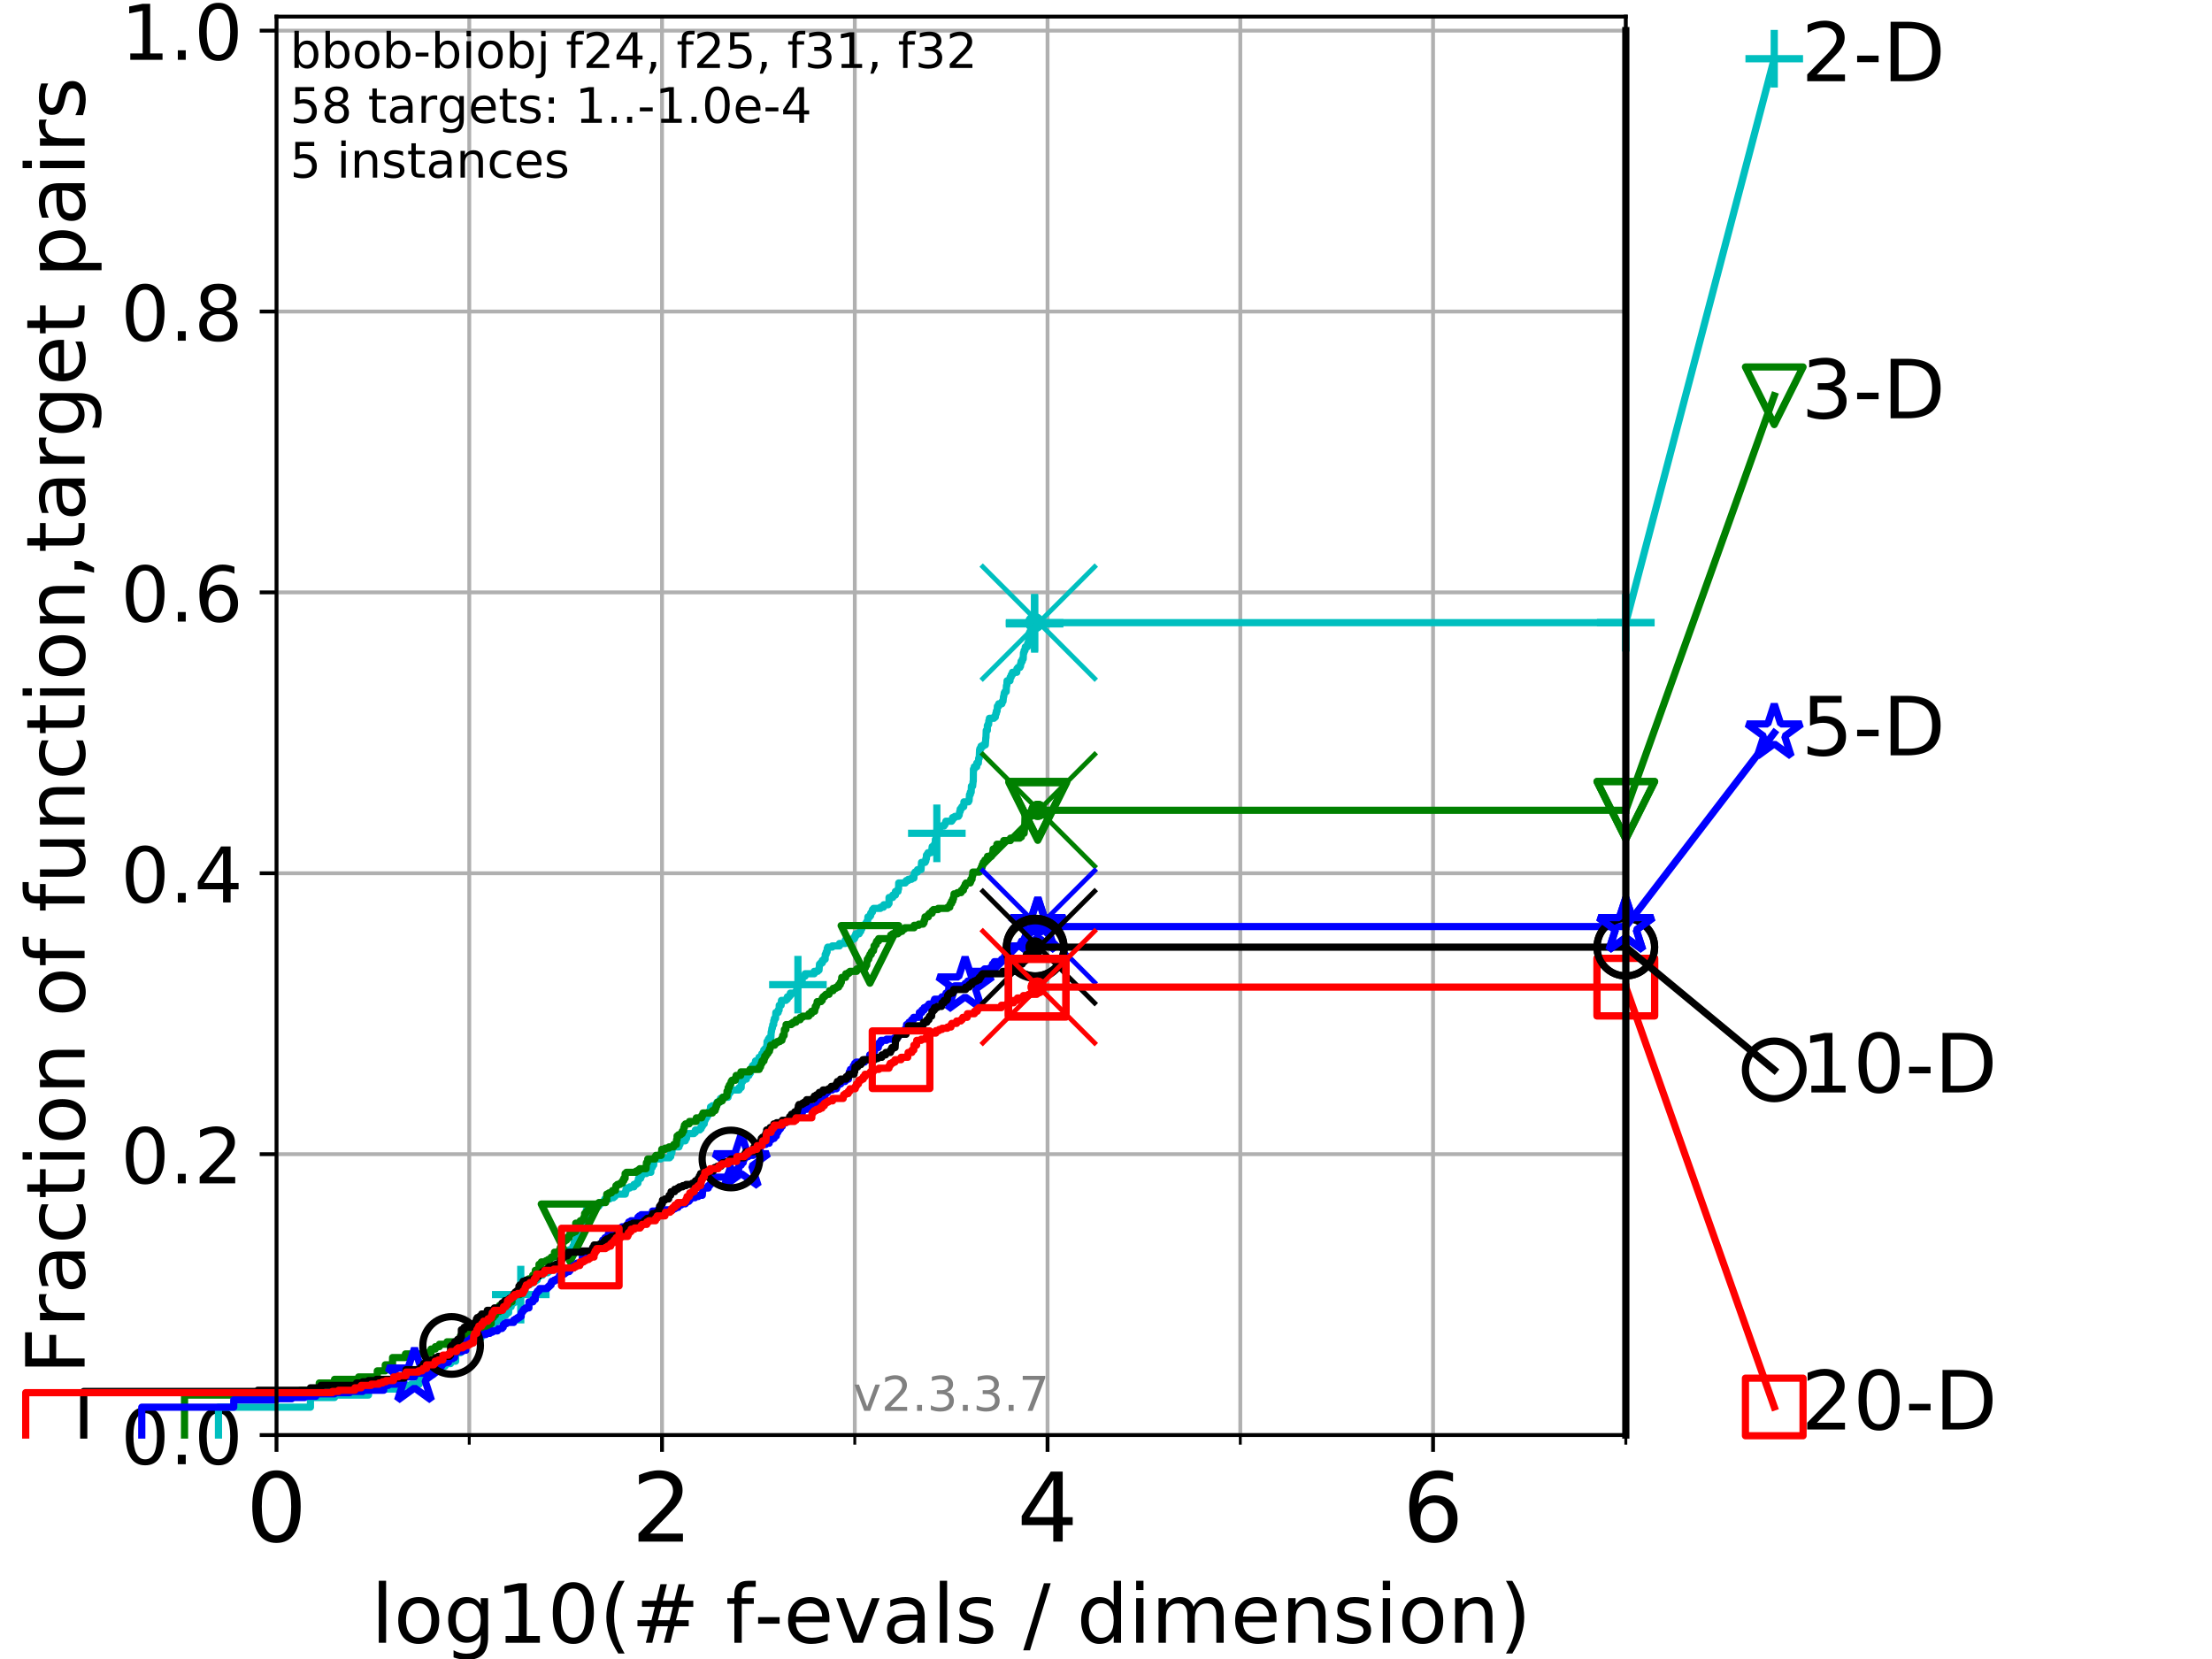 <?xml version="1.0" encoding="utf-8" standalone="no"?>
<!DOCTYPE svg PUBLIC "-//W3C//DTD SVG 1.1//EN"
  "http://www.w3.org/Graphics/SVG/1.1/DTD/svg11.dtd">
<!-- Created with matplotlib (https://matplotlib.org/) -->
<svg height="345.6pt" version="1.1" viewBox="0 0 460.8 345.6" width="460.8pt" xmlns="http://www.w3.org/2000/svg" xmlns:xlink="http://www.w3.org/1999/xlink">
 <defs>
  <style type="text/css">
*{stroke-linecap:butt;stroke-linejoin:round;}
  </style>
 </defs>
 <g id="figure_1">
  <g id="patch_1">
   <path d="M 0 345.6 
L 460.8 345.6 
L 460.8 0 
L 0 0 
z
" style="fill:#ffffff;"/>
  </g>
  <g id="axes_1">
   <g id="patch_2">
    <path d="M 57.6 298.944 
L 338.688 298.944 
L 338.688 3.456 
L 57.6 3.456 
z
" style="fill:#ffffff;"/>
   </g>
   <g id="matplotlib.axis_1">
    <g id="xtick_1">
     <g id="line2d_1">
      <path clip-path="url(#p527761bb1f)" d="M 57.6 298.944 
L 57.6 3.456 
" style="fill:none;stroke:#b0b0b0;stroke-linecap:square;stroke-width:0.8;"/>
     </g>
     <g id="line2d_2">
      <defs>
       <path d="M 0 0 
L 0 3.5 
" id="maa34e545fc" style="stroke:#000000;stroke-width:0.8;"/>
      </defs>
      <g>
       <use style="stroke:#000000;stroke-width:0.8;" x="57.6" xlink:href="#maa34e545fc" y="298.944"/>
      </g>
     </g>
     <g id="text_1">
      <!-- 0 -->
      <defs>
       <path d="M 31.781 66.406 
Q 24.172 66.406 20.328 58.906 
Q 16.5 51.422 16.5 36.375 
Q 16.5 21.391 20.328 13.891 
Q 24.172 6.391 31.781 6.391 
Q 39.453 6.391 43.281 13.891 
Q 47.125 21.391 47.125 36.375 
Q 47.125 51.422 43.281 58.906 
Q 39.453 66.406 31.781 66.406 
z
M 31.781 74.219 
Q 44.047 74.219 50.516 64.516 
Q 56.984 54.828 56.984 36.375 
Q 56.984 17.969 50.516 8.266 
Q 44.047 -1.422 31.781 -1.422 
Q 19.531 -1.422 13.062 8.266 
Q 6.594 17.969 6.594 36.375 
Q 6.594 54.828 13.062 64.516 
Q 19.531 74.219 31.781 74.219 
z
" id="DejaVuSans-48"/>
      </defs>
      <g transform="translate(51.237 321.141)scale(0.2 -0.2)">
       <use xlink:href="#DejaVuSans-48"/>
      </g>
     </g>
    </g>
    <g id="xtick_2">
     <g id="line2d_3">
      <path clip-path="url(#p527761bb1f)" d="M 137.911 298.944 
L 137.911 3.456 
" style="fill:none;stroke:#b0b0b0;stroke-linecap:square;stroke-width:0.8;"/>
     </g>
     <g id="line2d_4">
      <g>
       <use style="stroke:#000000;stroke-width:0.8;" x="137.911" xlink:href="#maa34e545fc" y="298.944"/>
      </g>
     </g>
     <g id="text_2">
      <!-- 2 -->
      <defs>
       <path d="M 19.188 8.297 
L 53.609 8.297 
L 53.609 0 
L 7.328 0 
L 7.328 8.297 
Q 12.938 14.109 22.625 23.891 
Q 32.328 33.688 34.812 36.531 
Q 39.547 41.844 41.422 45.531 
Q 43.312 49.219 43.312 52.781 
Q 43.312 58.594 39.234 62.25 
Q 35.156 65.922 28.609 65.922 
Q 23.969 65.922 18.812 64.312 
Q 13.672 62.703 7.812 59.422 
L 7.812 69.391 
Q 13.766 71.781 18.938 73 
Q 24.125 74.219 28.422 74.219 
Q 39.75 74.219 46.484 68.547 
Q 53.219 62.891 53.219 53.422 
Q 53.219 48.922 51.531 44.891 
Q 49.859 40.875 45.406 35.406 
Q 44.188 33.984 37.641 27.219 
Q 31.109 20.453 19.188 8.297 
z
" id="DejaVuSans-50"/>
      </defs>
      <g transform="translate(131.548 321.141)scale(0.2 -0.2)">
       <use xlink:href="#DejaVuSans-50"/>
      </g>
     </g>
    </g>
    <g id="xtick_3">
     <g id="line2d_5">
      <path clip-path="url(#p527761bb1f)" d="M 218.222 298.944 
L 218.222 3.456 
" style="fill:none;stroke:#b0b0b0;stroke-linecap:square;stroke-width:0.8;"/>
     </g>
     <g id="line2d_6">
      <g>
       <use style="stroke:#000000;stroke-width:0.8;" x="218.222" xlink:href="#maa34e545fc" y="298.944"/>
      </g>
     </g>
     <g id="text_3">
      <!-- 4 -->
      <defs>
       <path d="M 37.797 64.312 
L 12.891 25.391 
L 37.797 25.391 
z
M 35.203 72.906 
L 47.609 72.906 
L 47.609 25.391 
L 58.016 25.391 
L 58.016 17.188 
L 47.609 17.188 
L 47.609 0 
L 37.797 0 
L 37.797 17.188 
L 4.891 17.188 
L 4.891 26.703 
z
" id="DejaVuSans-52"/>
      </defs>
      <g transform="translate(211.859 321.141)scale(0.2 -0.2)">
       <use xlink:href="#DejaVuSans-52"/>
      </g>
     </g>
    </g>
    <g id="xtick_4">
     <g id="line2d_7">
      <path clip-path="url(#p527761bb1f)" d="M 298.533 298.944 
L 298.533 3.456 
" style="fill:none;stroke:#b0b0b0;stroke-linecap:square;stroke-width:0.8;"/>
     </g>
     <g id="line2d_8">
      <g>
       <use style="stroke:#000000;stroke-width:0.8;" x="298.533" xlink:href="#maa34e545fc" y="298.944"/>
      </g>
     </g>
     <g id="text_4">
      <!-- 6 -->
      <defs>
       <path d="M 33.016 40.375 
Q 26.375 40.375 22.484 35.828 
Q 18.609 31.297 18.609 23.391 
Q 18.609 15.531 22.484 10.953 
Q 26.375 6.391 33.016 6.391 
Q 39.656 6.391 43.531 10.953 
Q 47.406 15.531 47.406 23.391 
Q 47.406 31.297 43.531 35.828 
Q 39.656 40.375 33.016 40.375 
z
M 52.594 71.297 
L 52.594 62.312 
Q 48.875 64.062 45.094 64.984 
Q 41.312 65.922 37.594 65.922 
Q 27.828 65.922 22.672 59.328 
Q 17.531 52.734 16.797 39.406 
Q 19.672 43.656 24.016 45.922 
Q 28.375 48.188 33.594 48.188 
Q 44.578 48.188 50.953 41.516 
Q 57.328 34.859 57.328 23.391 
Q 57.328 12.156 50.688 5.359 
Q 44.047 -1.422 33.016 -1.422 
Q 20.359 -1.422 13.672 8.266 
Q 6.984 17.969 6.984 36.375 
Q 6.984 53.656 15.188 63.938 
Q 23.391 74.219 37.203 74.219 
Q 40.922 74.219 44.703 73.484 
Q 48.484 72.75 52.594 71.297 
z
" id="DejaVuSans-54"/>
      </defs>
      <g transform="translate(292.17 321.141)scale(0.2 -0.2)">
       <use xlink:href="#DejaVuSans-54"/>
      </g>
     </g>
    </g>
    <g id="xtick_5">
     <g id="line2d_9">
      <path clip-path="url(#p527761bb1f)" d="M 97.755 298.944 
L 97.755 3.456 
" style="fill:none;stroke:#b0b0b0;stroke-linecap:square;stroke-width:0.8;"/>
     </g>
     <g id="line2d_10">
      <defs>
       <path d="M 0 0 
L 0 2 
" id="mbcf8c2e910" style="stroke:#000000;stroke-width:0.6;"/>
      </defs>
      <g>
       <use style="stroke:#000000;stroke-width:0.6;" x="97.755" xlink:href="#mbcf8c2e910" y="298.944"/>
      </g>
     </g>
    </g>
    <g id="xtick_6">
     <g id="line2d_11">
      <path clip-path="url(#p527761bb1f)" d="M 178.066 298.944 
L 178.066 3.456 
" style="fill:none;stroke:#b0b0b0;stroke-linecap:square;stroke-width:0.8;"/>
     </g>
     <g id="line2d_12">
      <g>
       <use style="stroke:#000000;stroke-width:0.6;" x="178.066" xlink:href="#mbcf8c2e910" y="298.944"/>
      </g>
     </g>
    </g>
    <g id="xtick_7">
     <g id="line2d_13">
      <path clip-path="url(#p527761bb1f)" d="M 258.377 298.944 
L 258.377 3.456 
" style="fill:none;stroke:#b0b0b0;stroke-linecap:square;stroke-width:0.8;"/>
     </g>
     <g id="line2d_14">
      <g>
       <use style="stroke:#000000;stroke-width:0.6;" x="258.377" xlink:href="#mbcf8c2e910" y="298.944"/>
      </g>
     </g>
    </g>
    <g id="xtick_8">
     <g id="line2d_15">
      <path clip-path="url(#p527761bb1f)" d="M 338.688 298.944 
L 338.688 3.456 
" style="fill:none;stroke:#b0b0b0;stroke-linecap:square;stroke-width:0.8;"/>
     </g>
     <g id="line2d_16">
      <g>
       <use style="stroke:#000000;stroke-width:0.6;" x="338.688" xlink:href="#mbcf8c2e910" y="298.944"/>
      </g>
     </g>
    </g>
    <g id="text_5">
     <!-- log10(# f-evals / dimension) -->
     <defs>
      <path d="M 9.422 75.984 
L 18.406 75.984 
L 18.406 0 
L 9.422 0 
z
" id="DejaVuSans-108"/>
      <path d="M 30.609 48.391 
Q 23.391 48.391 19.188 42.75 
Q 14.984 37.109 14.984 27.297 
Q 14.984 17.484 19.156 11.844 
Q 23.344 6.203 30.609 6.203 
Q 37.797 6.203 41.984 11.859 
Q 46.188 17.531 46.188 27.297 
Q 46.188 37.016 41.984 42.703 
Q 37.797 48.391 30.609 48.391 
z
M 30.609 56 
Q 42.328 56 49.016 48.375 
Q 55.719 40.766 55.719 27.297 
Q 55.719 13.875 49.016 6.219 
Q 42.328 -1.422 30.609 -1.422 
Q 18.844 -1.422 12.172 6.219 
Q 5.516 13.875 5.516 27.297 
Q 5.516 40.766 12.172 48.375 
Q 18.844 56 30.609 56 
z
" id="DejaVuSans-111"/>
      <path d="M 45.406 27.984 
Q 45.406 37.75 41.375 43.109 
Q 37.359 48.484 30.078 48.484 
Q 22.859 48.484 18.828 43.109 
Q 14.797 37.75 14.797 27.984 
Q 14.797 18.266 18.828 12.891 
Q 22.859 7.516 30.078 7.516 
Q 37.359 7.516 41.375 12.891 
Q 45.406 18.266 45.406 27.984 
z
M 54.391 6.781 
Q 54.391 -7.172 48.188 -13.984 
Q 42 -20.797 29.203 -20.797 
Q 24.469 -20.797 20.266 -20.094 
Q 16.062 -19.391 12.109 -17.922 
L 12.109 -9.188 
Q 16.062 -11.328 19.922 -12.344 
Q 23.781 -13.375 27.781 -13.375 
Q 36.625 -13.375 41.016 -8.766 
Q 45.406 -4.156 45.406 5.172 
L 45.406 9.625 
Q 42.625 4.781 38.281 2.391 
Q 33.938 0 27.875 0 
Q 17.828 0 11.672 7.656 
Q 5.516 15.328 5.516 27.984 
Q 5.516 40.672 11.672 48.328 
Q 17.828 56 27.875 56 
Q 33.938 56 38.281 53.609 
Q 42.625 51.219 45.406 46.391 
L 45.406 54.688 
L 54.391 54.688 
z
" id="DejaVuSans-103"/>
      <path d="M 12.406 8.297 
L 28.516 8.297 
L 28.516 63.922 
L 10.984 60.406 
L 10.984 69.391 
L 28.422 72.906 
L 38.281 72.906 
L 38.281 8.297 
L 54.391 8.297 
L 54.391 0 
L 12.406 0 
z
" id="DejaVuSans-49"/>
      <path d="M 31 75.875 
Q 24.469 64.656 21.281 53.656 
Q 18.109 42.672 18.109 31.391 
Q 18.109 20.125 21.312 9.062 
Q 24.516 -2 31 -13.188 
L 23.188 -13.188 
Q 15.875 -1.703 12.234 9.375 
Q 8.594 20.453 8.594 31.391 
Q 8.594 42.281 12.203 53.312 
Q 15.828 64.359 23.188 75.875 
z
" id="DejaVuSans-40"/>
      <path d="M 51.125 44 
L 36.922 44 
L 32.812 27.688 
L 47.125 27.688 
z
M 43.797 71.781 
L 38.719 51.516 
L 52.984 51.516 
L 58.109 71.781 
L 65.922 71.781 
L 60.891 51.516 
L 76.125 51.516 
L 76.125 44 
L 58.984 44 
L 54.984 27.688 
L 70.516 27.688 
L 70.516 20.219 
L 53.078 20.219 
L 48 0 
L 40.188 0 
L 45.219 20.219 
L 30.906 20.219 
L 25.875 0 
L 18.016 0 
L 23.094 20.219 
L 7.719 20.219 
L 7.719 27.688 
L 24.906 27.688 
L 29 44 
L 13.281 44 
L 13.281 51.516 
L 30.906 51.516 
L 35.891 71.781 
z
" id="DejaVuSans-35"/>
      <path id="DejaVuSans-32"/>
      <path d="M 37.109 75.984 
L 37.109 68.5 
L 28.516 68.5 
Q 23.688 68.5 21.797 66.547 
Q 19.922 64.594 19.922 59.516 
L 19.922 54.688 
L 34.719 54.688 
L 34.719 47.703 
L 19.922 47.703 
L 19.922 0 
L 10.891 0 
L 10.891 47.703 
L 2.297 47.703 
L 2.297 54.688 
L 10.891 54.688 
L 10.891 58.5 
Q 10.891 67.625 15.141 71.797 
Q 19.391 75.984 28.609 75.984 
z
" id="DejaVuSans-102"/>
      <path d="M 4.891 31.391 
L 31.203 31.391 
L 31.203 23.391 
L 4.891 23.391 
z
" id="DejaVuSans-45"/>
      <path d="M 56.203 29.594 
L 56.203 25.203 
L 14.891 25.203 
Q 15.484 15.922 20.484 11.062 
Q 25.484 6.203 34.422 6.203 
Q 39.594 6.203 44.453 7.469 
Q 49.312 8.734 54.109 11.281 
L 54.109 2.781 
Q 49.266 0.734 44.188 -0.344 
Q 39.109 -1.422 33.891 -1.422 
Q 20.797 -1.422 13.156 6.188 
Q 5.516 13.812 5.516 26.812 
Q 5.516 40.234 12.766 48.109 
Q 20.016 56 32.328 56 
Q 43.359 56 49.781 48.891 
Q 56.203 41.797 56.203 29.594 
z
M 47.219 32.234 
Q 47.125 39.594 43.094 43.984 
Q 39.062 48.391 32.422 48.391 
Q 24.906 48.391 20.391 44.141 
Q 15.875 39.891 15.188 32.172 
z
" id="DejaVuSans-101"/>
      <path d="M 2.984 54.688 
L 12.5 54.688 
L 29.594 8.797 
L 46.688 54.688 
L 56.203 54.688 
L 35.688 0 
L 23.484 0 
z
" id="DejaVuSans-118"/>
      <path d="M 34.281 27.484 
Q 23.391 27.484 19.188 25 
Q 14.984 22.516 14.984 16.5 
Q 14.984 11.719 18.141 8.906 
Q 21.297 6.109 26.703 6.109 
Q 34.188 6.109 38.703 11.406 
Q 43.219 16.703 43.219 25.484 
L 43.219 27.484 
z
M 52.203 31.203 
L 52.203 0 
L 43.219 0 
L 43.219 8.297 
Q 40.141 3.328 35.547 0.953 
Q 30.953 -1.422 24.312 -1.422 
Q 15.922 -1.422 10.953 3.297 
Q 6 8.016 6 15.922 
Q 6 25.141 12.172 29.828 
Q 18.359 34.516 30.609 34.516 
L 43.219 34.516 
L 43.219 35.406 
Q 43.219 41.609 39.141 45 
Q 35.062 48.391 27.688 48.391 
Q 23 48.391 18.547 47.266 
Q 14.109 46.141 10.016 43.891 
L 10.016 52.203 
Q 14.938 54.109 19.578 55.047 
Q 24.219 56 28.609 56 
Q 40.484 56 46.344 49.844 
Q 52.203 43.703 52.203 31.203 
z
" id="DejaVuSans-97"/>
      <path d="M 44.281 53.078 
L 44.281 44.578 
Q 40.484 46.531 36.375 47.5 
Q 32.281 48.484 27.875 48.484 
Q 21.188 48.484 17.844 46.438 
Q 14.5 44.391 14.5 40.281 
Q 14.5 37.156 16.891 35.375 
Q 19.281 33.594 26.516 31.984 
L 29.594 31.297 
Q 39.156 29.25 43.188 25.516 
Q 47.219 21.781 47.219 15.094 
Q 47.219 7.469 41.188 3.016 
Q 35.156 -1.422 24.609 -1.422 
Q 20.219 -1.422 15.453 -0.562 
Q 10.688 0.297 5.422 2 
L 5.422 11.281 
Q 10.406 8.688 15.234 7.391 
Q 20.062 6.109 24.812 6.109 
Q 31.156 6.109 34.562 8.281 
Q 37.984 10.453 37.984 14.406 
Q 37.984 18.062 35.516 20.016 
Q 33.062 21.969 24.703 23.781 
L 21.578 24.516 
Q 13.234 26.266 9.516 29.906 
Q 5.812 33.547 5.812 39.891 
Q 5.812 47.609 11.281 51.797 
Q 16.75 56 26.812 56 
Q 31.781 56 36.172 55.266 
Q 40.578 54.547 44.281 53.078 
z
" id="DejaVuSans-115"/>
      <path d="M 25.391 72.906 
L 33.688 72.906 
L 8.297 -9.281 
L 0 -9.281 
z
" id="DejaVuSans-47"/>
      <path d="M 45.406 46.391 
L 45.406 75.984 
L 54.391 75.984 
L 54.391 0 
L 45.406 0 
L 45.406 8.203 
Q 42.578 3.328 38.25 0.953 
Q 33.938 -1.422 27.875 -1.422 
Q 17.969 -1.422 11.734 6.484 
Q 5.516 14.406 5.516 27.297 
Q 5.516 40.188 11.734 48.094 
Q 17.969 56 27.875 56 
Q 33.938 56 38.25 53.625 
Q 42.578 51.266 45.406 46.391 
z
M 14.797 27.297 
Q 14.797 17.391 18.875 11.75 
Q 22.953 6.109 30.078 6.109 
Q 37.203 6.109 41.297 11.75 
Q 45.406 17.391 45.406 27.297 
Q 45.406 37.203 41.297 42.844 
Q 37.203 48.484 30.078 48.484 
Q 22.953 48.484 18.875 42.844 
Q 14.797 37.203 14.797 27.297 
z
" id="DejaVuSans-100"/>
      <path d="M 9.422 54.688 
L 18.406 54.688 
L 18.406 0 
L 9.422 0 
z
M 9.422 75.984 
L 18.406 75.984 
L 18.406 64.594 
L 9.422 64.594 
z
" id="DejaVuSans-105"/>
      <path d="M 52 44.188 
Q 55.375 50.25 60.062 53.125 
Q 64.75 56 71.094 56 
Q 79.641 56 84.281 50.016 
Q 88.922 44.047 88.922 33.016 
L 88.922 0 
L 79.891 0 
L 79.891 32.719 
Q 79.891 40.578 77.094 44.375 
Q 74.312 48.188 68.609 48.188 
Q 61.625 48.188 57.562 43.547 
Q 53.516 38.922 53.516 30.906 
L 53.516 0 
L 44.484 0 
L 44.484 32.719 
Q 44.484 40.625 41.703 44.406 
Q 38.922 48.188 33.109 48.188 
Q 26.219 48.188 22.156 43.531 
Q 18.109 38.875 18.109 30.906 
L 18.109 0 
L 9.078 0 
L 9.078 54.688 
L 18.109 54.688 
L 18.109 46.188 
Q 21.188 51.219 25.484 53.609 
Q 29.781 56 35.688 56 
Q 41.656 56 45.828 52.969 
Q 50 49.953 52 44.188 
z
" id="DejaVuSans-109"/>
      <path d="M 54.891 33.016 
L 54.891 0 
L 45.906 0 
L 45.906 32.719 
Q 45.906 40.484 42.875 44.328 
Q 39.844 48.188 33.797 48.188 
Q 26.516 48.188 22.312 43.547 
Q 18.109 38.922 18.109 30.906 
L 18.109 0 
L 9.078 0 
L 9.078 54.688 
L 18.109 54.688 
L 18.109 46.188 
Q 21.344 51.125 25.703 53.562 
Q 30.078 56 35.797 56 
Q 45.219 56 50.047 50.172 
Q 54.891 44.344 54.891 33.016 
z
" id="DejaVuSans-110"/>
      <path d="M 8.016 75.875 
L 15.828 75.875 
Q 23.141 64.359 26.781 53.312 
Q 30.422 42.281 30.422 31.391 
Q 30.422 20.453 26.781 9.375 
Q 23.141 -1.703 15.828 -13.188 
L 8.016 -13.188 
Q 14.5 -2 17.703 9.062 
Q 20.906 20.125 20.906 31.391 
Q 20.906 42.672 17.703 53.656 
Q 14.5 64.656 8.016 75.875 
z
" id="DejaVuSans-41"/>
     </defs>
     <g transform="translate(77.303 342.218)scale(0.17 -0.17)">
      <use xlink:href="#DejaVuSans-108"/>
      <use x="27.783" xlink:href="#DejaVuSans-111"/>
      <use x="88.965" xlink:href="#DejaVuSans-103"/>
      <use x="152.441" xlink:href="#DejaVuSans-49"/>
      <use x="216.064" xlink:href="#DejaVuSans-48"/>
      <use x="279.688" xlink:href="#DejaVuSans-40"/>
      <use x="318.701" xlink:href="#DejaVuSans-35"/>
      <use x="402.49" xlink:href="#DejaVuSans-32"/>
      <use x="434.277" xlink:href="#DejaVuSans-102"/>
      <use x="469.404" xlink:href="#DejaVuSans-45"/>
      <use x="505.488" xlink:href="#DejaVuSans-101"/>
      <use x="567.012" xlink:href="#DejaVuSans-118"/>
      <use x="626.191" xlink:href="#DejaVuSans-97"/>
      <use x="687.471" xlink:href="#DejaVuSans-108"/>
      <use x="715.254" xlink:href="#DejaVuSans-115"/>
      <use x="767.354" xlink:href="#DejaVuSans-32"/>
      <use x="799.141" xlink:href="#DejaVuSans-47"/>
      <use x="832.832" xlink:href="#DejaVuSans-32"/>
      <use x="864.619" xlink:href="#DejaVuSans-100"/>
      <use x="928.096" xlink:href="#DejaVuSans-105"/>
      <use x="955.879" xlink:href="#DejaVuSans-109"/>
      <use x="1053.291" xlink:href="#DejaVuSans-101"/>
      <use x="1114.814" xlink:href="#DejaVuSans-110"/>
      <use x="1178.193" xlink:href="#DejaVuSans-115"/>
      <use x="1230.293" xlink:href="#DejaVuSans-105"/>
      <use x="1258.076" xlink:href="#DejaVuSans-111"/>
      <use x="1319.258" xlink:href="#DejaVuSans-110"/>
      <use x="1382.637" xlink:href="#DejaVuSans-41"/>
     </g>
    </g>
   </g>
   <g id="matplotlib.axis_2">
    <g id="ytick_1">
     <g id="line2d_17">
      <path clip-path="url(#p527761bb1f)" d="M 57.6 298.944 
L 338.688 298.944 
" style="fill:none;stroke:#b0b0b0;stroke-linecap:square;stroke-width:0.8;"/>
     </g>
     <g id="line2d_18">
      <defs>
       <path d="M 0 0 
L -3.5 0 
" id="m8bcf98a4df" style="stroke:#000000;stroke-width:0.8;"/>
      </defs>
      <g>
       <use style="stroke:#000000;stroke-width:0.8;" x="57.6" xlink:href="#m8bcf98a4df" y="298.944"/>
      </g>
     </g>
     <g id="text_6">
      <!-- 0.0 -->
      <defs>
       <path d="M 10.688 12.406 
L 21 12.406 
L 21 0 
L 10.688 0 
z
" id="DejaVuSans-46"/>
      </defs>
      <g transform="translate(25.155 305.023)scale(0.16 -0.16)">
       <use xlink:href="#DejaVuSans-48"/>
       <use x="63.623" xlink:href="#DejaVuSans-46"/>
       <use x="95.41" xlink:href="#DejaVuSans-48"/>
      </g>
     </g>
    </g>
    <g id="ytick_2">
     <g id="line2d_19">
      <path clip-path="url(#p527761bb1f)" d="M 57.6 240.432 
L 338.688 240.432 
" style="fill:none;stroke:#b0b0b0;stroke-linecap:square;stroke-width:0.8;"/>
     </g>
     <g id="line2d_20">
      <g>
       <use style="stroke:#000000;stroke-width:0.8;" x="57.6" xlink:href="#m8bcf98a4df" y="240.432"/>
      </g>
     </g>
     <g id="text_7">
      <!-- 0.2 -->
      <g transform="translate(25.155 246.51)scale(0.16 -0.16)">
       <use xlink:href="#DejaVuSans-48"/>
       <use x="63.623" xlink:href="#DejaVuSans-46"/>
       <use x="95.41" xlink:href="#DejaVuSans-50"/>
      </g>
     </g>
    </g>
    <g id="ytick_3">
     <g id="line2d_21">
      <path clip-path="url(#p527761bb1f)" d="M 57.6 181.919 
L 338.688 181.919 
" style="fill:none;stroke:#b0b0b0;stroke-linecap:square;stroke-width:0.8;"/>
     </g>
     <g id="line2d_22">
      <g>
       <use style="stroke:#000000;stroke-width:0.8;" x="57.6" xlink:href="#m8bcf98a4df" y="181.919"/>
      </g>
     </g>
     <g id="text_8">
      <!-- 0.4 -->
      <g transform="translate(25.155 187.998)scale(0.16 -0.16)">
       <use xlink:href="#DejaVuSans-48"/>
       <use x="63.623" xlink:href="#DejaVuSans-46"/>
       <use x="95.41" xlink:href="#DejaVuSans-52"/>
      </g>
     </g>
    </g>
    <g id="ytick_4">
     <g id="line2d_23">
      <path clip-path="url(#p527761bb1f)" d="M 57.6 123.407 
L 338.688 123.407 
" style="fill:none;stroke:#b0b0b0;stroke-linecap:square;stroke-width:0.8;"/>
     </g>
     <g id="line2d_24">
      <g>
       <use style="stroke:#000000;stroke-width:0.8;" x="57.6" xlink:href="#m8bcf98a4df" y="123.407"/>
      </g>
     </g>
     <g id="text_9">
      <!-- 0.6 -->
      <g transform="translate(25.155 129.485)scale(0.16 -0.16)">
       <use xlink:href="#DejaVuSans-48"/>
       <use x="63.623" xlink:href="#DejaVuSans-46"/>
       <use x="95.41" xlink:href="#DejaVuSans-54"/>
      </g>
     </g>
    </g>
    <g id="ytick_5">
     <g id="line2d_25">
      <path clip-path="url(#p527761bb1f)" d="M 57.6 64.894 
L 338.688 64.894 
" style="fill:none;stroke:#b0b0b0;stroke-linecap:square;stroke-width:0.8;"/>
     </g>
     <g id="line2d_26">
      <g>
       <use style="stroke:#000000;stroke-width:0.8;" x="57.6" xlink:href="#m8bcf98a4df" y="64.894"/>
      </g>
     </g>
     <g id="text_10">
      <!-- 0.8 -->
      <defs>
       <path d="M 31.781 34.625 
Q 24.75 34.625 20.719 30.859 
Q 16.703 27.094 16.703 20.516 
Q 16.703 13.922 20.719 10.156 
Q 24.75 6.391 31.781 6.391 
Q 38.812 6.391 42.859 10.172 
Q 46.922 13.969 46.922 20.516 
Q 46.922 27.094 42.891 30.859 
Q 38.875 34.625 31.781 34.625 
z
M 21.922 38.812 
Q 15.578 40.375 12.031 44.719 
Q 8.5 49.078 8.5 55.328 
Q 8.5 64.062 14.719 69.141 
Q 20.953 74.219 31.781 74.219 
Q 42.672 74.219 48.875 69.141 
Q 55.078 64.062 55.078 55.328 
Q 55.078 49.078 51.531 44.719 
Q 48 40.375 41.703 38.812 
Q 48.828 37.156 52.797 32.312 
Q 56.781 27.484 56.781 20.516 
Q 56.781 9.906 50.312 4.234 
Q 43.844 -1.422 31.781 -1.422 
Q 19.734 -1.422 13.25 4.234 
Q 6.781 9.906 6.781 20.516 
Q 6.781 27.484 10.781 32.312 
Q 14.797 37.156 21.922 38.812 
z
M 18.312 54.391 
Q 18.312 48.734 21.844 45.562 
Q 25.391 42.391 31.781 42.391 
Q 38.141 42.391 41.719 45.562 
Q 45.312 48.734 45.312 54.391 
Q 45.312 60.062 41.719 63.234 
Q 38.141 66.406 31.781 66.406 
Q 25.391 66.406 21.844 63.234 
Q 18.312 60.062 18.312 54.391 
z
" id="DejaVuSans-56"/>
      </defs>
      <g transform="translate(25.155 70.973)scale(0.16 -0.16)">
       <use xlink:href="#DejaVuSans-48"/>
       <use x="63.623" xlink:href="#DejaVuSans-46"/>
       <use x="95.41" xlink:href="#DejaVuSans-56"/>
      </g>
     </g>
    </g>
    <g id="ytick_6">
     <g id="line2d_27">
      <path clip-path="url(#p527761bb1f)" d="M 57.6 6.382 
L 338.688 6.382 
" style="fill:none;stroke:#b0b0b0;stroke-linecap:square;stroke-width:0.8;"/>
     </g>
     <g id="line2d_28">
      <g>
       <use style="stroke:#000000;stroke-width:0.8;" x="57.6" xlink:href="#m8bcf98a4df" y="6.382"/>
      </g>
     </g>
     <g id="text_11">
      <!-- 1.0 -->
      <g transform="translate(25.155 12.46)scale(0.16 -0.16)">
       <use xlink:href="#DejaVuSans-49"/>
       <use x="63.623" xlink:href="#DejaVuSans-46"/>
       <use x="95.41" xlink:href="#DejaVuSans-48"/>
      </g>
     </g>
    </g>
    <g id="text_12">
     <!-- Fraction of function,target pairs -->
     <defs>
      <path d="M 9.812 72.906 
L 51.703 72.906 
L 51.703 64.594 
L 19.672 64.594 
L 19.672 43.109 
L 48.578 43.109 
L 48.578 34.812 
L 19.672 34.812 
L 19.672 0 
L 9.812 0 
z
" id="DejaVuSans-70"/>
      <path d="M 41.109 46.297 
Q 39.594 47.172 37.812 47.578 
Q 36.031 48 33.891 48 
Q 26.266 48 22.188 43.047 
Q 18.109 38.094 18.109 28.812 
L 18.109 0 
L 9.078 0 
L 9.078 54.688 
L 18.109 54.688 
L 18.109 46.188 
Q 20.953 51.172 25.484 53.578 
Q 30.031 56 36.531 56 
Q 37.453 56 38.578 55.875 
Q 39.703 55.766 41.062 55.516 
z
" id="DejaVuSans-114"/>
      <path d="M 48.781 52.594 
L 48.781 44.188 
Q 44.969 46.297 41.141 47.344 
Q 37.312 48.391 33.406 48.391 
Q 24.656 48.391 19.812 42.844 
Q 14.984 37.312 14.984 27.297 
Q 14.984 17.281 19.812 11.734 
Q 24.656 6.203 33.406 6.203 
Q 37.312 6.203 41.141 7.25 
Q 44.969 8.297 48.781 10.406 
L 48.781 2.094 
Q 45.016 0.344 40.984 -0.531 
Q 36.969 -1.422 32.422 -1.422 
Q 20.062 -1.422 12.781 6.344 
Q 5.516 14.109 5.516 27.297 
Q 5.516 40.672 12.859 48.328 
Q 20.219 56 33.016 56 
Q 37.156 56 41.109 55.141 
Q 45.062 54.297 48.781 52.594 
z
" id="DejaVuSans-99"/>
      <path d="M 18.312 70.219 
L 18.312 54.688 
L 36.812 54.688 
L 36.812 47.703 
L 18.312 47.703 
L 18.312 18.016 
Q 18.312 11.328 20.141 9.422 
Q 21.969 7.516 27.594 7.516 
L 36.812 7.516 
L 36.812 0 
L 27.594 0 
Q 17.188 0 13.234 3.875 
Q 9.281 7.766 9.281 18.016 
L 9.281 47.703 
L 2.688 47.703 
L 2.688 54.688 
L 9.281 54.688 
L 9.281 70.219 
z
" id="DejaVuSans-116"/>
      <path d="M 8.5 21.578 
L 8.5 54.688 
L 17.484 54.688 
L 17.484 21.922 
Q 17.484 14.156 20.5 10.266 
Q 23.531 6.391 29.594 6.391 
Q 36.859 6.391 41.078 11.031 
Q 45.312 15.672 45.312 23.688 
L 45.312 54.688 
L 54.297 54.688 
L 54.297 0 
L 45.312 0 
L 45.312 8.406 
Q 42.047 3.422 37.719 1 
Q 33.406 -1.422 27.688 -1.422 
Q 18.266 -1.422 13.375 4.438 
Q 8.5 10.297 8.5 21.578 
z
M 31.109 56 
z
" id="DejaVuSans-117"/>
      <path d="M 11.719 12.406 
L 22.016 12.406 
L 22.016 4 
L 14.016 -11.625 
L 7.719 -11.625 
L 11.719 4 
z
" id="DejaVuSans-44"/>
      <path d="M 18.109 8.203 
L 18.109 -20.797 
L 9.078 -20.797 
L 9.078 54.688 
L 18.109 54.688 
L 18.109 46.391 
Q 20.953 51.266 25.266 53.625 
Q 29.594 56 35.594 56 
Q 45.562 56 51.781 48.094 
Q 58.016 40.188 58.016 27.297 
Q 58.016 14.406 51.781 6.484 
Q 45.562 -1.422 35.594 -1.422 
Q 29.594 -1.422 25.266 0.953 
Q 20.953 3.328 18.109 8.203 
z
M 48.688 27.297 
Q 48.688 37.203 44.609 42.844 
Q 40.531 48.484 33.406 48.484 
Q 26.266 48.484 22.188 42.844 
Q 18.109 37.203 18.109 27.297 
Q 18.109 17.391 22.188 11.75 
Q 26.266 6.109 33.406 6.109 
Q 40.531 6.109 44.609 11.75 
Q 48.688 17.391 48.688 27.297 
z
" id="DejaVuSans-112"/>
     </defs>
     <g transform="translate(17.62 286.339)rotate(-90)scale(0.17 -0.17)">
      <use xlink:href="#DejaVuSans-70"/>
      <use x="57.41" xlink:href="#DejaVuSans-114"/>
      <use x="98.523" xlink:href="#DejaVuSans-97"/>
      <use x="159.803" xlink:href="#DejaVuSans-99"/>
      <use x="214.783" xlink:href="#DejaVuSans-116"/>
      <use x="253.992" xlink:href="#DejaVuSans-105"/>
      <use x="281.775" xlink:href="#DejaVuSans-111"/>
      <use x="342.957" xlink:href="#DejaVuSans-110"/>
      <use x="406.336" xlink:href="#DejaVuSans-32"/>
      <use x="438.123" xlink:href="#DejaVuSans-111"/>
      <use x="499.305" xlink:href="#DejaVuSans-102"/>
      <use x="534.51" xlink:href="#DejaVuSans-32"/>
      <use x="566.297" xlink:href="#DejaVuSans-102"/>
      <use x="601.502" xlink:href="#DejaVuSans-117"/>
      <use x="664.881" xlink:href="#DejaVuSans-110"/>
      <use x="728.26" xlink:href="#DejaVuSans-99"/>
      <use x="783.24" xlink:href="#DejaVuSans-116"/>
      <use x="822.449" xlink:href="#DejaVuSans-105"/>
      <use x="850.232" xlink:href="#DejaVuSans-111"/>
      <use x="911.414" xlink:href="#DejaVuSans-110"/>
      <use x="974.793" xlink:href="#DejaVuSans-44"/>
      <use x="1006.58" xlink:href="#DejaVuSans-116"/>
      <use x="1045.789" xlink:href="#DejaVuSans-97"/>
      <use x="1107.068" xlink:href="#DejaVuSans-114"/>
      <use x="1148.166" xlink:href="#DejaVuSans-103"/>
      <use x="1211.643" xlink:href="#DejaVuSans-101"/>
      <use x="1273.166" xlink:href="#DejaVuSans-116"/>
      <use x="1312.375" xlink:href="#DejaVuSans-32"/>
      <use x="1344.162" xlink:href="#DejaVuSans-112"/>
      <use x="1407.639" xlink:href="#DejaVuSans-97"/>
      <use x="1468.918" xlink:href="#DejaVuSans-105"/>
      <use x="1496.701" xlink:href="#DejaVuSans-114"/>
      <use x="1537.814" xlink:href="#DejaVuSans-115"/>
     </g>
    </g>
   </g>
   <g id="line2d_29">
    <defs>
     <path d="M 0 1.5 
C 0.398 1.5 0.779 1.342 1.061 1.061 
C 1.342 0.779 1.5 0.398 1.5 0 
C 1.5 -0.398 1.342 -0.779 1.061 -1.061 
C 0.779 -1.342 0.398 -1.5 0 -1.5 
C -0.398 -1.5 -0.779 -1.342 -1.061 -1.061 
C -1.342 -0.779 -1.5 -0.398 -1.5 0 
C -1.5 0.398 -1.342 0.779 -1.061 1.061 
C -0.779 1.342 -0.398 1.5 0 1.5 
z
" id="m2a8ee7f3b6" style="stroke:#00bfbf;"/>
    </defs>
    <g>
     <use style="fill:#00bfbf;stroke:#00bfbf;" x="215.527" xlink:href="#m2a8ee7f3b6" y="129.712"/>
     <use style="fill:#00bfbf;stroke:#00bfbf;" x="215.527" xlink:href="#m2a8ee7f3b6" y="129.712"/>
    </g>
   </g>
   <g id="line2d_30">
    <path d="M 45.512 298.944 
L 45.512 293.143 
L 64.671 293.143 
L 64.671 291.126 
L 69.688 291.126 
L 69.688 290.621 
L 76.759 290.621 
L 76.759 289.36 
L 83.83 289.36 
L 83.83 288.603 
L 85.667 288.603 
L 85.667 288.351 
L 87.33 288.351 
L 87.33 287.342 
L 88.847 287.342 
L 88.847 286.334 
L 90.243 286.334 
L 90.243 285.073 
L 91.535 285.073 
L 91.535 284.568 
L 92.738 284.568 
L 92.738 284.064 
L 93.864 284.064 
L 93.864 283.559 
L 94.921 283.559 
L 94.921 281.794 
L 95.918 281.794 
L 95.918 280.785 
L 96.861 280.785 
L 96.861 279.524 
L 97.755 279.524 
L 97.755 279.272 
L 98.606 279.272 
L 98.606 279.019 
L 99.418 279.019 
L 99.418 278.767 
L 100.193 278.767 
L 100.193 278.011 
L 100.935 278.011 
L 100.935 277.506 
L 101.647 277.506 
L 101.647 276.497 
L 102.331 276.497 
L 102.331 275.741 
L 102.989 275.741 
L 102.989 275.236 
L 103.623 275.236 
L 103.623 274.984 
L 104.235 274.984 
L 104.235 274.228 
L 104.826 274.228 
L 104.826 273.975 
L 105.398 273.975 
L 105.398 273.471 
L 105.952 273.471 
L 105.952 272.21 
L 106.489 272.21 
L 106.489 271.453 
L 107.009 271.453 
L 107.009 271.201 
L 107.515 271.201 
L 107.515 269.688 
L 108.484 269.688 
L 108.484 269.436 
L 108.949 269.436 
L 108.949 268.679 
L 109.402 268.679 
L 109.402 267.922 
L 109.843 267.922 
L 109.843 267.67 
L 110.274 267.67 
L 110.274 267.418 
L 110.694 267.418 
L 110.694 266.913 
L 111.506 266.913 
L 111.506 266.661 
L 111.897 266.661 
L 111.897 265.905 
L 112.281 265.905 
L 112.281 265.652 
L 113.023 265.652 
L 113.023 265.148 
L 114.08 265.148 
L 114.08 264.896 
L 114.419 264.896 
L 114.419 264.139 
L 114.751 264.139 
L 114.751 263.887 
L 115.397 263.887 
L 115.397 263.635 
L 116.323 263.635 
L 116.323 263.383 
L 116.621 263.383 
L 116.621 262.374 
L 116.914 262.374 
L 116.914 262.121 
L 117.203 262.121 
L 117.203 261.869 
L 117.765 261.869 
L 117.765 260.86 
L 118.577 260.86 
L 118.577 260.356 
L 119.352 260.356 
L 119.352 259.599 
L 119.603 259.599 
L 119.603 258.843 
L 119.85 258.843 
L 119.85 258.591 
L 120.094 258.591 
L 120.094 257.834 
L 120.335 257.834 
L 120.335 257.077 
L 120.572 257.077 
L 120.572 256.825 
L 120.806 256.825 
L 120.806 256.321 
L 121.265 256.321 
L 121.265 256.068 
L 121.49 256.068 
L 121.49 255.06 
L 121.712 255.06 
L 121.712 253.799 
L 121.931 253.799 
L 121.931 253.294 
L 122.148 253.294 
L 122.148 252.033 
L 122.362 252.033 
L 122.362 251.781 
L 122.573 251.781 
L 122.573 251.529 
L 123.394 251.529 
L 123.394 251.277 
L 124.744 251.277 
L 124.744 251.024 
L 124.928 251.024 
L 124.928 250.52 
L 125.648 250.52 
L 125.648 250.268 
L 125.996 250.268 
L 125.996 249.763 
L 127.003 249.763 
L 127.003 249.511 
L 127.799 249.511 
L 127.799 249.259 
L 128.108 249.259 
L 128.108 248.754 
L 130.264 248.754 
L 130.264 248.25 
L 130.398 248.25 
L 130.398 247.746 
L 130.532 247.746 
L 130.532 247.493 
L 131.185 247.493 
L 131.185 247.241 
L 132.06 247.241 
L 132.06 246.737 
L 132.542 246.737 
L 132.542 246.485 
L 132.894 246.485 
L 132.894 245.98 
L 133.01 245.98 
L 133.01 245.476 
L 133.466 245.476 
L 133.466 244.971 
L 133.689 244.971 
L 133.689 244.467 
L 134.661 244.467 
L 134.661 244.215 
L 135.582 244.215 
L 135.582 243.206 
L 135.879 243.206 
L 135.879 242.701 
L 136.17 242.701 
L 136.266 241.44 
L 137.647 241.44 
L 137.647 241.188 
L 139.494 241.188 
L 139.494 240.936 
L 139.731 240.936 
L 139.731 240.179 
L 139.965 240.179 
L 140.042 239.17 
L 140.196 239.17 
L 140.196 238.918 
L 141.45 238.918 
L 141.45 238.414 
L 141.662 238.414 
L 141.732 237.657 
L 142.753 237.657 
L 142.753 237.153 
L 143.015 237.153 
L 143.08 236.144 
L 144.57 236.144 
L 144.57 235.892 
L 144.865 235.892 
L 144.865 235.387 
L 145.777 235.387 
L 145.777 235.135 
L 146.053 235.135 
L 146.053 234.631 
L 146.324 234.631 
L 146.324 234.126 
L 146.697 234.126 
L 146.749 233.37 
L 146.906 233.37 
L 146.906 232.865 
L 147.216 232.865 
L 147.216 232.361 
L 147.52 232.361 
L 147.62 231.604 
L 147.967 231.604 
L 148.015 230.595 
L 148.402 230.595 
L 148.402 230.343 
L 149.287 230.343 
L 149.378 229.587 
L 149.955 229.587 
L 149.955 229.334 
L 150.086 229.334 
L 150.086 228.83 
L 150.557 228.83 
L 150.557 228.578 
L 151.661 228.578 
L 151.661 228.073 
L 151.819 228.073 
L 151.819 227.569 
L 152.169 227.569 
L 152.207 227.064 
L 153.96 227.064 
L 153.96 226.56 
L 154.406 226.56 
L 154.44 225.299 
L 154.741 225.299 
L 154.741 224.795 
L 155.489 224.795 
L 155.489 224.29 
L 155.679 224.29 
L 155.679 224.038 
L 156.022 224.038 
L 156.022 223.534 
L 156.328 223.534 
L 156.328 223.029 
L 156.449 223.029 
L 156.509 222.525 
L 156.658 222.525 
L 156.747 222.02 
L 157.041 222.02 
L 157.041 221.768 
L 157.243 221.768 
L 157.243 221.516 
L 157.387 221.516 
L 157.387 221.011 
L 158.059 221.011 
L 158.113 220.255 
L 158.599 220.255 
L 158.706 219.498 
L 159.046 219.498 
L 159.098 218.742 
L 159.329 218.742 
L 159.329 218.489 
L 159.658 218.489 
L 159.733 217.733 
L 159.783 217.733 
L 159.783 216.976 
L 160.055 216.976 
L 160.055 216.472 
L 160.225 216.472 
L 160.225 216.219 
L 160.585 216.219 
L 160.656 214.958 
L 160.704 214.958 
L 160.798 214.202 
L 160.891 214.202 
L 160.985 213.445 
L 161.169 213.445 
L 161.169 212.689 
L 161.307 212.689 
L 161.307 212.184 
L 161.556 212.184 
L 161.623 210.923 
L 162.109 210.923 
L 162.109 210.419 
L 162.303 210.419 
L 162.325 209.41 
L 162.729 209.41 
L 162.792 208.401 
L 163.729 208.401 
L 163.729 208.149 
L 164.024 208.149 
L 164.024 207.644 
L 164.429 207.644 
L 164.429 207.392 
L 164.638 207.392 
L 164.638 206.888 
L 165.679 206.888 
L 165.679 206.636 
L 165.926 206.636 
L 166.031 205.627 
L 166.221 205.627 
L 166.221 205.122 
L 166.779 205.122 
L 166.779 204.618 
L 167.077 204.618 
L 167.142 203.609 
L 167.32 203.609 
L 167.32 203.357 
L 167.72 203.357 
L 167.72 202.852 
L 169.617 202.852 
L 169.617 202.348 
L 170.351 202.348 
L 170.351 202.096 
L 170.621 202.096 
L 170.714 200.835 
L 170.965 200.835 
L 170.965 200.583 
L 171.302 200.583 
L 171.302 200.078 
L 171.595 200.078 
L 171.595 199.826 
L 171.896 199.826 
L 171.908 198.817 
L 172.106 198.817 
L 172.106 198.313 
L 172.301 198.313 
L 172.325 197.556 
L 172.434 197.556 
L 172.434 197.304 
L 173.36 197.304 
L 173.36 197.052 
L 174.88 197.052 
L 174.88 196.547 
L 176.102 196.547 
L 176.102 195.791 
L 177.598 195.791 
L 177.598 195.538 
L 178.023 195.538 
L 178.04 195.034 
L 178.274 195.034 
L 178.274 194.529 
L 178.983 194.529 
L 178.983 194.277 
L 179.107 194.277 
L 179.107 194.025 
L 179.311 194.025 
L 179.311 193.521 
L 179.529 193.521 
L 179.593 193.016 
L 179.681 193.016 
L 179.681 192.764 
L 180.39 192.764 
L 180.39 192.26 
L 180.542 192.26 
L 180.542 192.007 
L 180.722 192.007 
L 180.804 190.999 
L 181.18 190.999 
L 181.18 190.746 
L 181.376 190.746 
L 181.376 190.242 
L 181.548 190.242 
L 181.548 189.99 
L 181.754 189.99 
L 181.754 189.485 
L 181.979 189.485 
L 181.979 189.233 
L 183.409 189.233 
L 183.409 188.981 
L 184.046 188.981 
L 184.108 188.476 
L 185.021 188.476 
L 185.021 188.224 
L 185.201 188.224 
L 185.201 186.963 
L 185.977 186.963 
L 185.977 186.459 
L 186.533 186.459 
L 186.533 185.702 
L 187.072 185.702 
L 187.072 185.198 
L 187.186 185.198 
L 187.217 183.937 
L 188.586 183.937 
L 188.586 183.685 
L 188.785 183.685 
L 188.785 183.432 
L 189.209 183.432 
L 189.209 183.18 
L 189.877 183.18 
L 189.877 182.928 
L 190.38 182.928 
L 190.461 181.919 
L 190.61 181.919 
L 190.61 181.667 
L 191.129 181.667 
L 191.129 181.162 
L 191.872 181.162 
L 191.97 179.649 
L 192.724 179.649 
L 192.724 179.397 
L 192.862 179.397 
L 192.862 178.893 
L 192.993 178.893 
L 192.993 178.136 
L 193.177 178.136 
L 193.177 177.884 
L 193.323 177.884 
L 193.323 177.631 
L 193.962 177.631 
L 193.962 177.379 
L 194.077 177.379 
L 194.185 176.37 
L 194.649 176.37 
L 194.649 175.866 
L 194.823 175.866 
L 194.857 174.857 
L 194.986 174.857 
L 195.072 174.101 
L 195.121 174.101 
L 195.203 172.587 
L 195.333 172.587 
L 195.333 172.335 
L 195.95 172.335 
L 195.95 172.083 
L 196.649 172.083 
L 196.649 171.831 
L 196.837 171.831 
L 196.837 171.578 
L 196.956 171.578 
L 197.038 171.074 
L 198.244 171.074 
L 198.244 170.822 
L 198.438 170.822 
L 198.438 170.317 
L 198.906 170.317 
L 198.906 170.065 
L 199.655 170.065 
L 199.655 169.813 
L 199.811 169.813 
L 199.916 169.056 
L 200.025 169.056 
L 200.025 168.552 
L 200.227 168.552 
L 200.227 168.3 
L 200.383 168.3 
L 200.383 168.048 
L 200.762 168.048 
L 200.8 167.039 
L 201.747 167.039 
L 201.747 166.787 
L 201.874 166.787 
L 201.965 165.525 
L 202.137 165.525 
L 202.137 165.021 
L 202.318 165.021 
L 202.362 163.76 
L 202.624 163.76 
L 202.715 162.751 
L 202.751 162.751 
L 202.779 160.229 
L 202.958 160.229 
L 202.958 159.725 
L 203.471 159.725 
L 203.471 158.968 
L 203.807 158.968 
L 203.877 157.959 
L 203.987 157.959 
L 204.064 156.194 
L 204.129 156.194 
L 204.129 155.942 
L 204.37 155.942 
L 204.37 155.437 
L 204.817 155.437 
L 204.817 155.185 
L 205.259 155.185 
L 205.365 153.672 
L 205.395 153.672 
L 205.447 152.158 
L 205.683 152.158 
L 205.683 151.15 
L 205.803 151.15 
L 205.803 150.897 
L 205.953 150.897 
L 205.987 150.141 
L 206.066 150.141 
L 206.106 149.636 
L 207.053 149.636 
L 207.053 149.384 
L 207.346 149.384 
L 207.439 148.627 
L 207.564 148.627 
L 207.564 148.123 
L 207.716 148.123 
L 207.77 147.114 
L 208.051 147.114 
L 208.051 146.61 
L 208.715 146.61 
L 208.781 146.105 
L 208.945 146.105 
L 209.05 145.097 
L 209.097 145.097 
L 209.205 144.34 
L 209.339 144.34 
L 209.339 144.088 
L 209.604 144.088 
L 209.66 142.827 
L 209.738 142.827 
L 209.788 141.818 
L 210.401 141.818 
L 210.437 141.061 
L 210.641 141.061 
L 210.666 140.557 
L 210.911 140.557 
L 210.911 140.052 
L 211.817 140.052 
L 211.844 139.296 
L 212.051 139.296 
L 212.051 139.044 
L 212.464 139.044 
L 212.464 138.791 
L 212.594 138.791 
L 212.594 138.287 
L 212.708 138.287 
L 212.708 137.782 
L 212.949 137.782 
L 212.987 137.278 
L 213.152 137.278 
L 213.204 136.017 
L 213.309 136.017 
L 213.336 135.513 
L 213.523 135.513 
L 213.587 134.756 
L 214.037 134.756 
L 214.09 133.999 
L 214.249 133.999 
L 214.289 132.486 
L 214.471 132.486 
L 214.471 131.729 
L 214.6 131.729 
L 214.6 131.477 
L 214.922 131.477 
L 214.973 130.468 
L 215.211 130.468 
L 215.234 129.964 
L 215.527 129.964 
L 215.527 129.712 
L 338.688 129.712 
L 338.688 129.712 
" style="fill:none;stroke:#00bfbf;stroke-linecap:square;stroke-width:1.5;"/>
   </g>
   <g id="line2d_31">
    <defs>
     <path d="M -6 0 
L 6 0 
M 0 6 
L 0 -6 
" id="m22f5272695" style="stroke:#00bfbf;stroke-width:1.5;"/>
    </defs>
    <g>
     <use style="fill-opacity:0;stroke:#00bfbf;stroke-width:1.5;" x="108.484" xlink:href="#m22f5272695" y="269.688"/>
     <use style="fill-opacity:0;stroke:#00bfbf;stroke-width:1.5;" x="166.221" xlink:href="#m22f5272695" y="205.122"/>
     <use style="fill-opacity:0;stroke:#00bfbf;stroke-width:1.5;" x="195.16" xlink:href="#m22f5272695" y="173.596"/>
     <use style="fill-opacity:0;stroke:#00bfbf;stroke-width:1.5;" x="215.527" xlink:href="#m22f5272695" y="129.964"/>
     <use style="fill-opacity:0;stroke:#00bfbf;stroke-width:1.5;" x="215.527" xlink:href="#m22f5272695" y="129.712"/>
     <use style="fill-opacity:0;stroke:#00bfbf;stroke-width:1.5;" x="338.688" xlink:href="#m22f5272695" y="129.712"/>
    </g>
   </g>
   <g id="line2d_32">
    <path style="fill:none;stroke:#00bfbf;stroke-linecap:square;stroke-width:1.5;"/>
    <g/>
   </g>
   <g id="line2d_33">
    <path clip-path="url(#p527761bb1f)" d="M 216.386 129.712 
" style="fill:none;stroke:#00bfbf;stroke-linecap:square;stroke-width:1.5;"/>
    <defs>
     <path d="M -12 12 
L 12 -12 
M -12 -12 
L 12 12 
" id="m2f3da02ec1" style="stroke:#00bfbf;"/>
    </defs>
    <g clip-path="url(#p527761bb1f)">
     <use style="fill:#00bfbf;stroke:#00bfbf;" x="216.386" xlink:href="#m2f3da02ec1" y="129.712"/>
    </g>
   </g>
   <g id="line2d_34">
    <defs>
     <path d="M 0 1.5 
C 0.398 1.5 0.779 1.342 1.061 1.061 
C 1.342 0.779 1.5 0.398 1.5 0 
C 1.5 -0.398 1.342 -0.779 1.061 -1.061 
C 0.779 -1.342 0.398 -1.5 0 -1.5 
C -0.398 -1.5 -0.779 -1.342 -1.061 -1.061 
C -1.342 -0.779 -1.5 -0.398 -1.5 0 
C -1.5 0.398 -1.342 0.779 -1.061 1.061 
C -0.779 1.342 -0.398 1.5 0 1.5 
z
" id="me428b33fa7" style="stroke:#008000;"/>
    </defs>
    <g>
     <use style="fill:#008000;stroke:#008000;" x="216.19" xlink:href="#me428b33fa7" y="168.804"/>
     <use style="fill:#008000;stroke:#008000;" x="216.19" xlink:href="#me428b33fa7" y="168.804"/>
    </g>
   </g>
   <g id="line2d_35">
    <path d="M 38.441 298.944 
L 38.441 290.621 
L 57.6 290.621 
L 57.6 290.117 
L 62.617 290.117 
L 62.617 289.612 
L 66.508 289.612 
L 66.508 288.099 
L 69.688 288.099 
L 69.688 287.342 
L 74.705 287.342 
L 74.705 286.838 
L 78.596 286.838 
L 78.596 285.577 
L 80.259 285.577 
L 80.259 284.316 
L 81.776 284.316 
L 81.776 282.803 
L 84.464 282.803 
L 84.464 282.046 
L 88.847 282.046 
L 88.847 281.794 
L 89.79 281.794 
L 89.79 281.037 
L 90.684 281.037 
L 90.684 280.533 
L 91.535 280.533 
L 91.535 280.028 
L 93.122 280.028 
L 93.122 279.524 
L 95.918 279.524 
L 95.918 278.263 
L 97.164 278.263 
L 97.164 277.758 
L 98.327 277.758 
L 98.327 277.506 
L 98.881 277.506 
L 98.881 277.254 
L 100.444 277.254 
L 100.444 277.002 
L 100.935 277.002 
L 100.935 276.75 
L 101.413 276.75 
L 101.413 276.497 
L 101.878 276.497 
L 101.878 275.741 
L 102.331 275.741 
L 102.331 274.48 
L 102.772 274.48 
L 102.772 273.975 
L 103.203 273.975 
L 103.203 273.219 
L 104.034 273.219 
L 104.034 271.958 
L 104.435 271.958 
L 104.435 271.705 
L 105.952 271.705 
L 105.952 271.201 
L 106.664 271.201 
L 106.664 270.192 
L 107.009 270.192 
L 107.009 269.688 
L 108.326 269.688 
L 108.326 269.436 
L 108.64 269.436 
L 108.64 268.427 
L 109.252 268.427 
L 109.252 267.922 
L 109.55 267.922 
L 109.55 266.913 
L 110.132 266.913 
L 110.132 266.409 
L 110.969 266.409 
L 110.969 265.652 
L 111.506 265.652 
L 111.506 264.644 
L 112.026 264.644 
L 112.026 264.391 
L 112.281 264.391 
L 112.281 263.383 
L 112.779 263.383 
L 112.779 262.878 
L 113.735 262.878 
L 113.735 262.626 
L 114.194 262.626 
L 114.194 262.374 
L 114.641 262.374 
L 114.641 262.121 
L 114.86 262.121 
L 114.86 261.869 
L 115.502 261.869 
L 115.502 260.86 
L 116.523 260.86 
L 116.523 260.356 
L 116.72 260.356 
L 116.72 259.852 
L 117.107 259.852 
L 117.107 258.843 
L 117.298 258.843 
L 117.298 258.591 
L 117.673 258.591 
L 117.673 258.338 
L 118.04 258.338 
L 118.04 257.834 
L 118.577 257.834 
L 118.577 257.33 
L 118.752 257.33 
L 118.752 256.825 
L 119.436 256.825 
L 119.436 256.573 
L 119.932 256.573 
L 119.932 254.807 
L 120.883 254.807 
L 120.883 254.303 
L 121.34 254.303 
L 121.34 254.051 
L 121.638 254.051 
L 121.638 253.546 
L 121.785 253.546 
L 121.785 252.79 
L 122.076 252.79 
L 122.076 252.538 
L 122.22 252.538 
L 122.22 252.285 
L 122.643 252.285 
L 122.643 251.781 
L 123.193 251.781 
L 123.193 251.529 
L 123.461 251.529 
L 123.461 251.277 
L 123.985 251.277 
L 123.985 251.024 
L 124.495 251.024 
L 124.495 250.772 
L 124.744 250.772 
L 124.744 250.52 
L 126.168 250.52 
L 126.168 250.015 
L 126.395 250.015 
L 126.395 248.754 
L 126.839 248.754 
L 126.839 248.502 
L 127.379 248.502 
L 127.379 248.25 
L 127.59 248.25 
L 127.59 247.998 
L 128.21 247.998 
L 128.311 246.989 
L 128.611 246.989 
L 128.611 246.737 
L 129.195 246.737 
L 129.195 246.485 
L 129.668 246.485 
L 129.668 245.98 
L 129.945 245.98 
L 129.945 245.476 
L 130.219 245.476 
L 130.219 244.467 
L 130.488 244.467 
L 130.488 244.215 
L 132.502 244.215 
L 132.502 243.962 
L 132.971 243.962 
L 132.971 243.71 
L 133.277 243.71 
L 133.277 243.458 
L 134.591 243.458 
L 134.661 242.197 
L 134.87 242.197 
L 134.939 241.44 
L 136.457 241.44 
L 136.457 240.936 
L 136.645 240.936 
L 136.645 240.684 
L 137.736 240.684 
L 137.794 239.927 
L 137.853 239.927 
L 137.853 239.423 
L 138.595 239.423 
L 138.595 239.17 
L 139.36 239.17 
L 139.36 238.918 
L 140.348 238.918 
L 140.348 238.414 
L 140.896 238.414 
L 140.944 237.405 
L 141.042 237.405 
L 141.042 236.648 
L 141.331 236.648 
L 141.331 236.396 
L 141.802 236.396 
L 141.802 236.144 
L 142.125 236.144 
L 142.125 235.64 
L 142.397 235.64 
L 142.442 234.883 
L 142.576 234.883 
L 142.576 234.379 
L 142.797 234.379 
L 142.797 234.126 
L 143.57 234.126 
L 143.612 233.622 
L 145.021 233.622 
L 145.059 232.865 
L 146.18 232.865 
L 146.18 232.361 
L 146.431 232.361 
L 146.431 231.856 
L 148.418 231.856 
L 148.418 231.352 
L 148.982 231.352 
L 148.982 230.848 
L 149.165 230.848 
L 149.165 230.343 
L 149.347 230.343 
L 149.347 229.839 
L 149.527 229.839 
L 149.527 229.587 
L 149.941 229.587 
L 149.941 229.334 
L 150.458 229.334 
L 150.458 229.082 
L 150.571 229.082 
L 150.571 228.578 
L 151.124 228.578 
L 151.124 228.325 
L 151.448 228.325 
L 151.448 227.317 
L 151.687 227.317 
L 151.687 226.56 
L 151.923 226.56 
L 151.923 226.056 
L 152.104 226.056 
L 152.104 225.803 
L 152.258 225.803 
L 152.309 225.299 
L 152.461 225.299 
L 152.461 225.047 
L 153.178 225.047 
L 153.178 224.542 
L 153.347 224.542 
L 153.347 224.038 
L 154.304 224.038 
L 154.349 223.281 
L 156.216 223.281 
L 156.216 222.777 
L 158.159 222.777 
L 158.159 222.272 
L 158.43 222.272 
L 158.537 221.768 
L 158.573 221.768 
L 158.573 221.516 
L 158.75 221.516 
L 158.75 221.011 
L 159.15 221.011 
L 159.15 220.507 
L 159.304 220.507 
L 159.304 220.003 
L 159.591 220.003 
L 159.675 219.498 
L 159.956 219.498 
L 159.956 219.246 
L 160.087 219.246 
L 160.087 218.994 
L 160.298 218.994 
L 160.298 218.489 
L 160.442 218.489 
L 160.538 217.733 
L 161.375 217.733 
L 161.375 217.228 
L 161.897 217.228 
L 161.897 216.976 
L 162.461 216.976 
L 162.461 216.724 
L 162.896 216.724 
L 162.896 216.219 
L 163.048 216.219 
L 163.048 215.715 
L 163.348 215.715 
L 163.402 214.454 
L 163.723 214.454 
L 163.749 213.445 
L 164.837 213.445 
L 164.837 213.193 
L 165.206 213.193 
L 165.206 212.941 
L 165.826 212.941 
L 165.826 212.436 
L 166.685 212.436 
L 166.685 211.932 
L 167.191 211.932 
L 167.191 211.68 
L 168.496 211.68 
L 168.496 211.175 
L 169.051 211.175 
L 169.051 210.671 
L 169.72 210.671 
L 169.72 210.166 
L 169.833 210.166 
L 169.833 209.662 
L 170.055 209.662 
L 170.128 209.158 
L 170.229 209.158 
L 170.229 208.653 
L 171.048 208.653 
L 171.048 208.401 
L 171.289 208.401 
L 171.289 207.897 
L 171.46 207.897 
L 171.46 207.644 
L 171.763 207.644 
L 171.763 207.392 
L 172.028 207.392 
L 172.028 207.14 
L 172.705 207.14 
L 172.8 206.383 
L 173.554 206.383 
L 173.554 205.879 
L 174.168 205.879 
L 174.168 205.627 
L 174.711 205.627 
L 174.711 205.122 
L 175.053 205.122 
L 175.053 204.618 
L 175.273 204.618 
L 175.348 203.609 
L 176.164 203.609 
L 176.19 202.852 
L 176.732 202.852 
L 176.732 202.6 
L 177.055 202.6 
L 177.055 202.348 
L 178.457 202.348 
L 178.457 201.844 
L 179.897 201.844 
L 179.897 201.591 
L 180.295 201.591 
L 180.295 201.087 
L 180.549 201.087 
L 180.604 200.33 
L 180.67 200.33 
L 180.67 199.826 
L 180.977 199.826 
L 180.977 199.321 
L 181.139 199.321 
L 181.222 198.817 
L 181.51 198.817 
L 181.51 198.313 
L 181.71 198.313 
L 181.71 198.06 
L 181.962 198.06 
L 182.037 197.556 
L 182.074 197.556 
L 182.074 197.052 
L 182.299 197.052 
L 182.299 196.799 
L 182.525 196.799 
L 182.525 196.295 
L 182.642 196.295 
L 182.642 196.043 
L 183.031 196.043 
L 183.031 195.538 
L 185.345 195.538 
L 185.345 195.286 
L 185.558 195.286 
L 185.558 194.782 
L 185.914 194.782 
L 185.914 194.529 
L 187.034 194.529 
L 187.034 194.277 
L 187.337 194.277 
L 187.337 194.025 
L 187.908 194.025 
L 187.908 193.773 
L 188.109 193.773 
L 188.109 193.521 
L 188.487 193.521 
L 188.487 193.268 
L 190.423 193.268 
L 190.423 192.764 
L 191.397 192.764 
L 191.397 192.512 
L 192.306 192.512 
L 192.306 192.26 
L 192.49 192.26 
L 192.49 191.755 
L 192.632 191.755 
L 192.697 190.999 
L 193.392 190.999 
L 193.392 190.494 
L 193.627 190.494 
L 193.627 190.242 
L 194.171 190.242 
L 194.171 189.738 
L 194.441 189.738 
L 194.441 189.485 
L 195.435 189.485 
L 195.435 189.233 
L 197.405 189.233 
L 197.405 188.981 
L 197.861 188.981 
L 197.861 188.476 
L 197.985 188.476 
L 197.985 188.224 
L 198.229 188.224 
L 198.229 187.72 
L 198.485 187.72 
L 198.485 187.215 
L 198.644 187.215 
L 198.741 186.207 
L 199.425 186.207 
L 199.425 185.954 
L 200.212 185.954 
L 200.267 185.45 
L 200.704 185.45 
L 200.704 184.946 
L 200.839 184.946 
L 200.839 184.693 
L 201.069 184.693 
L 201.069 184.189 
L 201.243 184.189 
L 201.243 183.937 
L 202.117 183.937 
L 202.117 183.685 
L 202.229 183.685 
L 202.229 183.18 
L 202.492 183.18 
L 202.543 182.423 
L 202.646 182.423 
L 202.65 181.667 
L 204.027 181.667 
L 204.027 181.415 
L 204.163 181.415 
L 204.163 181.162 
L 204.408 181.162 
L 204.408 180.658 
L 204.604 180.658 
L 204.604 180.154 
L 204.788 180.154 
L 204.819 179.649 
L 205.169 179.649 
L 205.169 179.145 
L 205.618 179.145 
L 205.716 178.388 
L 206.522 178.388 
L 206.522 178.136 
L 206.653 178.136 
L 206.653 177.884 
L 206.793 177.884 
L 206.878 176.875 
L 207.319 176.875 
L 207.319 176.623 
L 207.664 176.623 
L 207.668 175.866 
L 208.869 175.866 
L 208.869 175.614 
L 209.008 175.614 
L 209.092 175.109 
L 210.494 175.109 
L 210.494 174.605 
L 212.427 174.605 
L 212.427 174.353 
L 212.776 174.353 
L 212.848 173.596 
L 213.347 173.596 
L 213.455 172.335 
L 213.462 172.335 
L 213.535 169.813 
L 214.336 169.813 
L 214.336 169.309 
L 215.592 169.309 
L 215.592 169.056 
L 216.19 169.056 
L 216.19 168.804 
L 338.688 168.804 
L 338.688 168.804 
" style="fill:none;stroke:#008000;stroke-linecap:square;stroke-width:1.5;"/>
   </g>
   <g id="line2d_36">
    <defs>
     <path d="M -0 6 
L 6 -6 
L -6 -6 
z
" id="m205d6acb2f" style="stroke:#008000;stroke-linejoin:miter;stroke-width:1.5;"/>
    </defs>
    <g>
     <use style="fill-opacity:0;stroke:#008000;stroke-linejoin:miter;stroke-width:1.5;" x="118.752" xlink:href="#m205d6acb2f" y="256.825"/>
     <use style="fill-opacity:0;stroke:#008000;stroke-linejoin:miter;stroke-width:1.5;" x="181.222" xlink:href="#m205d6acb2f" y="198.817"/>
     <use style="fill-opacity:0;stroke:#008000;stroke-linejoin:miter;stroke-width:1.5;" x="216.19" xlink:href="#m205d6acb2f" y="169.056"/>
     <use style="fill-opacity:0;stroke:#008000;stroke-linejoin:miter;stroke-width:1.5;" x="216.19" xlink:href="#m205d6acb2f" y="168.804"/>
     <use style="fill-opacity:0;stroke:#008000;stroke-linejoin:miter;stroke-width:1.5;" x="216.19" xlink:href="#m205d6acb2f" y="168.804"/>
     <use style="fill-opacity:0;stroke:#008000;stroke-linejoin:miter;stroke-width:1.5;" x="338.688" xlink:href="#m205d6acb2f" y="168.804"/>
    </g>
   </g>
   <g id="line2d_37">
    <path style="fill:none;stroke:#008000;stroke-linecap:square;stroke-width:1.5;"/>
    <g/>
   </g>
   <g id="line2d_38">
    <path clip-path="url(#p527761bb1f)" d="M 216.386 168.804 
" style="fill:none;stroke:#008000;stroke-linecap:square;stroke-width:1.5;"/>
    <defs>
     <path d="M -12 12 
L 12 -12 
M -12 -12 
L 12 12 
" id="md1d3550ab8" style="stroke:#008000;"/>
    </defs>
    <g clip-path="url(#p527761bb1f)">
     <use style="fill:#008000;stroke:#008000;" x="216.386" xlink:href="#md1d3550ab8" y="168.804"/>
    </g>
   </g>
   <g id="line2d_39">
    <defs>
     <path d="M 0 1.5 
C 0.398 1.5 0.779 1.342 1.061 1.061 
C 1.342 0.779 1.5 0.398 1.5 0 
C 1.5 -0.398 1.342 -0.779 1.061 -1.061 
C 0.779 -1.342 0.398 -1.5 0 -1.5 
C -0.398 -1.5 -0.779 -1.342 -1.061 -1.061 
C -1.342 -0.779 -1.5 -0.398 -1.5 0 
C -1.5 0.398 -1.342 0.779 -1.061 1.061 
C -0.779 1.342 -0.398 1.5 0 1.5 
z
" id="mca4ca37ce4" style="stroke:#0000ff;"/>
    </defs>
    <g>
     <use style="fill:#0000ff;stroke:#0000ff;" x="216.208" xlink:href="#mca4ca37ce4" y="193.016"/>
     <use style="fill:#0000ff;stroke:#0000ff;" x="216.208" xlink:href="#mca4ca37ce4" y="193.016"/>
    </g>
   </g>
   <g id="line2d_40">
    <path d="M 29.533 298.944 
L 29.533 293.143 
L 48.692 293.143 
L 48.692 291.63 
L 57.6 291.63 
L 57.6 291.378 
L 60.78 291.378 
L 60.78 291.126 
L 63.468 291.126 
L 63.468 290.873 
L 65.797 290.873 
L 65.797 290.369 
L 69.688 290.369 
L 69.688 290.117 
L 72.868 290.117 
L 72.868 289.864 
L 75.556 289.864 
L 75.556 289.612 
L 79.939 289.612 
L 79.939 288.603 
L 80.881 288.603 
L 80.881 288.351 
L 82.627 288.351 
L 82.627 287.847 
L 83.438 287.847 
L 83.438 287.09 
L 84.213 287.09 
L 84.213 286.838 
L 86.351 286.838 
L 86.351 286.081 
L 88.847 286.081 
L 88.847 285.577 
L 89.973 285.577 
L 89.973 285.325 
L 90.509 285.325 
L 90.509 285.073 
L 91.03 285.073 
L 91.03 284.82 
L 91.535 284.82 
L 91.535 284.568 
L 92.027 284.568 
L 92.027 284.064 
L 92.504 284.064 
L 92.504 283.811 
L 93.422 283.811 
L 93.422 283.055 
L 94.295 283.055 
L 94.295 282.803 
L 94.715 282.803 
L 94.715 281.794 
L 95.125 281.794 
L 95.125 281.542 
L 96.301 281.542 
L 96.301 281.289 
L 97.044 281.289 
L 97.044 279.524 
L 97.403 279.524 
L 97.403 279.272 
L 98.101 279.272 
L 98.101 278.767 
L 99.418 278.767 
L 99.418 278.515 
L 99.732 278.515 
L 99.732 278.011 
L 101.223 278.011 
L 101.223 277.758 
L 102.06 277.758 
L 102.06 277.506 
L 102.597 277.506 
L 102.597 277.254 
L 103.623 277.254 
L 103.623 277.002 
L 103.871 277.002 
L 103.871 276.75 
L 104.592 276.75 
L 104.592 276.497 
L 104.826 276.497 
L 104.826 275.993 
L 105.057 275.993 
L 105.057 275.741 
L 105.51 275.741 
L 105.51 275.489 
L 107.009 275.489 
L 107.009 274.984 
L 107.415 274.984 
L 107.415 274.732 
L 107.811 274.732 
L 107.811 274.48 
L 108.199 274.48 
L 108.199 274.228 
L 108.578 274.228 
L 108.578 273.471 
L 108.764 273.471 
L 108.764 273.219 
L 108.949 273.219 
L 108.949 272.966 
L 109.132 272.966 
L 109.132 272.714 
L 109.491 272.714 
L 109.491 272.462 
L 110.189 272.462 
L 110.189 271.201 
L 111.023 271.201 
L 111.023 270.697 
L 111.506 270.697 
L 111.506 269.688 
L 111.663 269.688 
L 111.663 269.436 
L 111.82 269.436 
L 111.82 269.183 
L 111.975 269.183 
L 111.975 268.931 
L 112.281 268.931 
L 112.281 268.679 
L 112.432 268.679 
L 112.432 268.427 
L 114.012 268.427 
L 114.012 268.175 
L 114.284 268.175 
L 114.284 267.922 
L 114.552 267.922 
L 114.552 267.67 
L 114.817 267.67 
L 114.817 267.166 
L 114.947 267.166 
L 114.947 266.913 
L 115.46 266.913 
L 115.46 266.661 
L 115.959 266.661 
L 115.959 266.409 
L 116.562 266.409 
L 116.562 265.652 
L 117.03 265.652 
L 117.03 265.4 
L 117.598 265.4 
L 117.598 265.148 
L 117.931 265.148 
L 117.931 264.896 
L 118.577 264.896 
L 118.577 264.644 
L 118.787 264.644 
L 118.787 264.139 
L 119.503 264.139 
L 119.503 263.635 
L 120.191 263.635 
L 120.191 263.13 
L 121.037 263.13 
L 121.037 262.878 
L 121.219 262.878 
L 121.31 261.869 
L 121.579 261.869 
L 121.668 261.365 
L 122.447 261.365 
L 122.447 261.113 
L 122.699 261.113 
L 122.699 260.608 
L 123.434 260.608 
L 123.434 260.356 
L 124.293 260.356 
L 124.293 259.852 
L 124.892 259.852 
L 124.892 259.599 
L 125.111 259.599 
L 125.111 259.347 
L 125.256 259.347 
L 125.256 259.095 
L 125.471 259.095 
L 125.542 258.338 
L 125.962 258.338 
L 126.031 257.834 
L 126.507 257.834 
L 126.507 257.582 
L 126.707 257.582 
L 126.707 257.077 
L 127.737 257.077 
L 127.737 256.825 
L 128.709 256.825 
L 128.709 256.573 
L 129.176 256.573 
L 129.176 255.816 
L 129.574 255.816 
L 129.574 255.564 
L 130.398 255.564 
L 130.398 255.312 
L 130.665 255.312 
L 130.665 255.06 
L 130.979 255.06 
L 130.979 254.555 
L 131.44 254.555 
L 131.44 254.303 
L 132.847 254.303 
L 132.894 253.546 
L 133.171 253.546 
L 133.171 253.294 
L 133.578 253.294 
L 133.578 253.042 
L 135.918 253.042 
L 135.918 252.285 
L 137.016 252.285 
L 137.016 252.033 
L 140.196 252.033 
L 140.196 251.781 
L 140.649 251.781 
L 140.649 251.529 
L 141.264 251.529 
L 141.264 251.024 
L 141.914 251.024 
L 141.914 250.772 
L 142.779 250.772 
L 142.779 250.52 
L 143.015 250.52 
L 143.015 250.268 
L 143.502 250.268 
L 143.502 250.015 
L 143.729 250.015 
L 143.729 249.511 
L 144.771 249.511 
L 144.771 249.259 
L 145.463 249.259 
L 145.463 249.007 
L 146.302 249.007 
L 146.388 247.998 
L 146.431 247.998 
L 146.431 247.493 
L 147.55 247.493 
L 147.55 246.989 
L 147.849 246.989 
L 147.849 246.737 
L 148.064 246.737 
L 148.064 246.485 
L 148.219 246.485 
L 148.219 245.98 
L 148.431 245.98 
L 148.431 245.476 
L 148.677 245.476 
L 148.677 245.223 
L 151.582 245.223 
L 151.582 244.719 
L 152.223 244.719 
L 152.314 243.962 
L 153.207 243.962 
L 153.207 243.71 
L 153.876 243.71 
L 153.876 242.954 
L 154.098 242.954 
L 154.098 242.701 
L 154.426 242.701 
L 154.426 242.197 
L 154.827 242.197 
L 154.906 241.44 
L 155.116 241.44 
L 155.116 241.188 
L 155.335 241.188 
L 155.335 240.936 
L 155.892 240.936 
L 155.892 240.684 
L 156.895 240.684 
L 156.988 239.927 
L 157.81 239.927 
L 157.81 239.675 
L 158.086 239.675 
L 158.086 239.423 
L 158.336 239.423 
L 158.401 238.666 
L 158.466 238.666 
L 158.466 238.414 
L 159.517 238.414 
L 159.517 238.162 
L 160.23 238.162 
L 160.298 237.405 
L 160.765 237.405 
L 160.765 237.153 
L 161.275 237.153 
L 161.275 236.648 
L 161.726 236.648 
L 161.726 236.144 
L 161.876 236.144 
L 161.876 235.892 
L 162.052 235.892 
L 162.052 235.387 
L 162.372 235.387 
L 162.372 235.135 
L 162.594 235.135 
L 162.594 234.631 
L 162.971 234.631 
L 163.07 234.126 
L 163.087 234.126 
L 163.087 233.874 
L 163.741 233.874 
L 163.741 233.622 
L 164.264 233.622 
L 164.264 233.37 
L 164.425 233.37 
L 164.425 233.117 
L 165.179 233.117 
L 165.179 232.613 
L 166.228 232.613 
L 166.228 232.109 
L 166.709 232.109 
L 166.709 231.856 
L 167.139 231.856 
L 167.243 231.1 
L 168.048 231.1 
L 168.048 230.595 
L 170.251 230.595 
L 170.251 230.091 
L 170.693 230.091 
L 170.693 229.587 
L 170.867 229.587 
L 170.867 229.082 
L 171.519 229.082 
L 171.519 228.578 
L 171.656 228.578 
L 171.656 228.325 
L 171.831 228.325 
L 171.831 227.821 
L 172.143 227.821 
L 172.143 227.569 
L 172.453 227.569 
L 172.453 227.064 
L 173.386 227.064 
L 173.386 226.812 
L 174.24 226.812 
L 174.24 226.308 
L 174.477 226.308 
L 174.477 225.803 
L 175.142 225.803 
L 175.142 225.299 
L 176.026 225.299 
L 176.026 225.047 
L 176.268 225.047 
L 176.268 224.795 
L 176.763 224.795 
L 176.786 223.786 
L 176.931 223.786 
L 176.931 223.281 
L 177.153 223.281 
L 177.153 222.777 
L 177.76 222.777 
L 177.764 222.02 
L 178.049 222.02 
L 178.049 221.516 
L 178.336 221.516 
L 178.336 221.264 
L 180.108 221.264 
L 180.108 220.759 
L 181.132 220.759 
L 181.173 219.75 
L 181.583 219.75 
L 181.583 219.498 
L 181.756 219.498 
L 181.756 219.246 
L 182.036 219.246 
L 182.036 218.994 
L 182.204 218.994 
L 182.221 218.237 
L 182.966 218.237 
L 182.966 217.733 
L 183.126 217.733 
L 183.126 217.228 
L 183.533 217.228 
L 183.533 216.724 
L 184.673 216.724 
L 184.673 216.472 
L 186.28 216.472 
L 186.28 216.219 
L 186.875 216.219 
L 186.875 215.967 
L 187.184 215.967 
L 187.184 215.463 
L 188.173 215.463 
L 188.212 214.958 
L 188.444 214.958 
L 188.444 214.454 
L 188.691 214.454 
L 188.691 214.202 
L 188.81 214.202 
L 188.849 213.445 
L 189.357 213.445 
L 189.357 212.941 
L 189.894 212.941 
L 189.894 212.436 
L 190.324 212.436 
L 190.324 211.932 
L 191.511 211.932 
L 191.516 210.923 
L 192.035 210.923 
L 192.054 210.419 
L 192.51 210.419 
L 192.51 209.914 
L 193.011 209.914 
L 193.011 209.662 
L 193.497 209.662 
L 193.497 209.158 
L 194.481 209.158 
L 194.582 208.401 
L 194.688 208.401 
L 194.688 208.149 
L 196.002 208.149 
L 196.002 207.897 
L 196.224 207.897 
L 196.224 207.644 
L 197.035 207.644 
L 197.065 206.888 
L 197.42 206.888 
L 197.42 206.636 
L 197.604 206.636 
L 197.643 205.879 
L 197.947 205.879 
L 197.947 205.627 
L 198.875 205.627 
L 198.875 205.374 
L 201.051 205.374 
L 201.051 204.87 
L 201.607 204.87 
L 201.607 204.366 
L 202.138 204.366 
L 202.138 204.113 
L 202.427 204.113 
L 202.532 203.105 
L 202.673 203.105 
L 202.686 202.348 
L 204.823 202.348 
L 204.823 202.096 
L 205.09 202.096 
L 205.09 201.844 
L 206.271 201.844 
L 206.271 201.591 
L 206.738 201.591 
L 206.741 200.835 
L 207.058 200.835 
L 207.129 200.33 
L 208.646 200.33 
L 208.646 199.826 
L 209.217 199.826 
L 209.217 199.321 
L 209.382 199.321 
L 209.382 198.817 
L 209.645 198.817 
L 209.645 198.313 
L 210.096 198.313 
L 210.096 198.06 
L 210.437 198.06 
L 210.437 197.556 
L 210.872 197.556 
L 210.872 197.052 
L 212.547 197.052 
L 212.547 196.547 
L 212.803 196.547 
L 212.803 196.043 
L 213.436 196.043 
L 213.436 195.538 
L 213.767 195.538 
L 213.767 195.286 
L 214.082 195.286 
L 214.082 195.034 
L 214.2 195.034 
L 214.311 194.025 
L 215.589 194.025 
L 215.589 193.521 
L 216.208 193.521 
L 216.208 193.016 
L 338.688 193.016 
L 338.688 193.016 
" style="fill:none;stroke:#0000ff;stroke-linecap:square;stroke-width:1.5;"/>
   </g>
   <g id="line2d_41">
    <defs>
     <path d="M 0 -6 
L -1.347 -1.854 
L -5.706 -1.854 
L -2.18 0.708 
L -3.527 4.854 
L -0 2.292 
L 3.527 4.854 
L 2.18 0.708 
L 5.706 -1.854 
L 1.347 -1.854 
z
" id="m846e7b12ca" style="stroke:#0000ff;stroke-linejoin:bevel;stroke-width:1.5;"/>
    </defs>
    <g>
     <use style="fill-opacity:0;stroke:#0000ff;stroke-linejoin:bevel;stroke-width:1.5;" x="86.351" xlink:href="#m846e7b12ca" y="286.838"/>
     <use style="fill-opacity:0;stroke:#0000ff;stroke-linejoin:bevel;stroke-width:1.5;" x="154.426" xlink:href="#m846e7b12ca" y="242.197"/>
     <use style="fill-opacity:0;stroke:#0000ff;stroke-linejoin:bevel;stroke-width:1.5;" x="201.051" xlink:href="#m846e7b12ca" y="205.374"/>
     <use style="fill-opacity:0;stroke:#0000ff;stroke-linejoin:bevel;stroke-width:1.5;" x="216.208" xlink:href="#m846e7b12ca" y="193.016"/>
     <use style="fill-opacity:0;stroke:#0000ff;stroke-linejoin:bevel;stroke-width:1.5;" x="216.208" xlink:href="#m846e7b12ca" y="193.016"/>
     <use style="fill-opacity:0;stroke:#0000ff;stroke-linejoin:bevel;stroke-width:1.5;" x="338.688" xlink:href="#m846e7b12ca" y="193.016"/>
    </g>
   </g>
   <g id="line2d_42">
    <path style="fill:none;stroke:#0000ff;stroke-linecap:square;stroke-width:1.5;"/>
    <g/>
   </g>
   <g id="line2d_43">
    <path clip-path="url(#p527761bb1f)" d="M 216.386 193.016 
" style="fill:none;stroke:#0000ff;stroke-linecap:square;stroke-width:1.5;"/>
    <defs>
     <path d="M -12 12 
L 12 -12 
M -12 -12 
L 12 12 
" id="m18f531f278" style="stroke:#0000ff;"/>
    </defs>
    <g clip-path="url(#p527761bb1f)">
     <use style="fill:#0000ff;stroke:#0000ff;" x="216.386" xlink:href="#m18f531f278" y="193.016"/>
    </g>
   </g>
   <g id="line2d_44">
    <defs>
     <path d="M 0 1.5 
C 0.398 1.5 0.779 1.342 1.061 1.061 
C 1.342 0.779 1.5 0.398 1.5 0 
C 1.5 -0.398 1.342 -0.779 1.061 -1.061 
C 0.779 -1.342 0.398 -1.5 0 -1.5 
C -0.398 -1.5 -0.779 -1.342 -1.061 -1.061 
C -1.342 -0.779 -1.5 -0.398 -1.5 0 
C -1.5 0.398 -1.342 0.779 -1.061 1.061 
C -0.779 1.342 -0.398 1.5 0 1.5 
z
" id="mb007f92c2a" style="stroke:#000000;"/>
    </defs>
    <g>
     <use style="stroke:#000000;" x="215.653" xlink:href="#mb007f92c2a" y="197.304"/>
     <use style="stroke:#000000;" x="215.653" xlink:href="#mb007f92c2a" y="197.304"/>
    </g>
   </g>
   <g id="line2d_45">
    <path d="M 17.445 298.944 
L 17.445 289.864 
L 53.709 289.864 
L 53.709 289.612 
L 64.671 289.612 
L 64.671 289.108 
L 66.854 289.108 
L 66.854 288.603 
L 74.263 288.603 
L 74.263 288.099 
L 75.556 288.099 
L 75.556 287.847 
L 76.759 287.847 
L 76.759 287.595 
L 78.421 287.595 
L 78.421 287.342 
L 82.207 287.342 
L 82.207 287.09 
L 84.213 287.09 
L 84.213 286.334 
L 84.588 286.334 
L 84.588 285.325 
L 87.644 285.325 
L 87.644 284.82 
L 88.256 284.82 
L 88.256 284.064 
L 88.554 284.064 
L 88.554 283.811 
L 88.847 283.811 
L 88.847 283.559 
L 89.698 283.559 
L 89.698 283.307 
L 90.509 283.307 
L 90.509 283.055 
L 90.771 283.055 
L 90.771 282.803 
L 91.284 282.803 
L 91.284 282.55 
L 93.645 282.55 
L 93.645 282.298 
L 93.864 282.298 
L 93.864 280.533 
L 94.081 280.533 
L 94.081 280.281 
L 94.715 280.281 
L 94.715 279.524 
L 95.327 279.524 
L 95.327 279.019 
L 95.918 279.019 
L 95.918 278.515 
L 96.111 278.515 
L 96.111 277.002 
L 96.676 277.002 
L 96.676 276.497 
L 98.101 276.497 
L 98.101 275.993 
L 98.935 275.993 
L 98.935 275.489 
L 99.098 275.489 
L 99.098 275.236 
L 99.258 275.236 
L 99.258 274.732 
L 99.418 274.732 
L 99.418 274.48 
L 99.887 274.48 
L 99.887 274.228 
L 100.344 274.228 
L 100.344 273.723 
L 101.366 273.723 
L 101.366 273.471 
L 101.507 273.471 
L 101.507 272.966 
L 102.859 272.966 
L 102.859 272.714 
L 102.989 272.714 
L 102.989 272.462 
L 104.115 272.462 
L 104.115 272.21 
L 104.355 272.21 
L 104.355 271.958 
L 104.592 271.958 
L 104.592 271.453 
L 104.942 271.453 
L 104.942 271.201 
L 105.172 271.201 
L 105.172 270.949 
L 105.843 270.949 
L 105.843 270.697 
L 106.169 270.697 
L 106.169 270.444 
L 106.594 270.444 
L 106.594 270.192 
L 106.906 270.192 
L 107.009 269.688 
L 107.111 269.688 
L 107.111 269.436 
L 107.314 269.436 
L 107.314 269.183 
L 107.614 269.183 
L 107.614 268.931 
L 107.909 268.931 
L 107.909 268.679 
L 108.103 268.679 
L 108.103 267.922 
L 108.294 267.922 
L 108.294 267.67 
L 108.857 267.67 
L 108.949 266.913 
L 109.58 266.913 
L 109.58 266.661 
L 110.86 266.661 
L 110.86 266.409 
L 111.585 266.409 
L 111.663 265.905 
L 112.205 265.905 
L 112.205 265.4 
L 112.73 265.4 
L 112.73 265.148 
L 113.023 265.148 
L 113.023 264.896 
L 113.383 264.896 
L 113.383 264.644 
L 113.874 264.644 
L 113.874 264.391 
L 114.148 264.391 
L 114.148 264.139 
L 114.419 264.139 
L 114.419 263.887 
L 115.206 263.887 
L 115.206 263.635 
L 115.773 263.635 
L 115.773 263.383 
L 116.621 263.383 
L 116.621 262.878 
L 116.798 262.878 
L 116.798 262.374 
L 117.088 262.374 
L 117.088 261.869 
L 117.542 261.869 
L 117.542 261.617 
L 118.203 261.617 
L 118.203 261.365 
L 118.417 261.365 
L 118.417 260.86 
L 121.31 260.86 
L 121.31 260.608 
L 123.474 260.608 
L 123.474 259.852 
L 123.673 259.852 
L 123.751 259.347 
L 125.002 259.347 
L 125.002 259.095 
L 125.648 259.095 
L 125.648 258.843 
L 125.823 258.843 
L 125.823 258.591 
L 126.031 258.591 
L 126.031 258.338 
L 126.406 258.338 
L 126.406 258.086 
L 127.003 258.086 
L 127.003 257.834 
L 127.39 257.834 
L 127.39 257.582 
L 128.26 257.582 
L 128.26 257.33 
L 129.262 257.33 
L 129.262 256.825 
L 129.433 256.825 
L 129.433 256.321 
L 129.936 256.321 
L 129.936 255.816 
L 130.318 255.816 
L 130.318 255.564 
L 130.532 255.564 
L 130.532 255.312 
L 131.262 255.312 
L 131.262 255.06 
L 131.864 255.06 
L 131.864 254.807 
L 134.214 254.807 
L 134.214 254.303 
L 134.535 254.303 
L 134.535 254.051 
L 134.808 254.051 
L 134.808 253.799 
L 135.741 253.799 
L 135.741 253.294 
L 135.976 253.294 
L 135.976 252.79 
L 136.795 252.79 
L 136.795 252.538 
L 137.362 252.538 
L 137.398 251.277 
L 137.594 251.277 
L 137.594 251.024 
L 137.753 251.024 
L 137.753 250.772 
L 137.98 250.772 
L 137.998 250.015 
L 138.528 250.015 
L 138.528 249.763 
L 139.301 249.763 
L 139.382 249.007 
L 139.715 249.007 
L 139.794 248.25 
L 140.544 248.25 
L 140.544 247.746 
L 141.148 247.746 
L 141.148 247.493 
L 141.507 247.493 
L 141.507 247.241 
L 142.216 247.241 
L 142.216 246.989 
L 142.91 246.989 
L 142.91 246.737 
L 144.209 246.737 
L 144.209 246.485 
L 144.712 246.485 
L 144.712 246.232 
L 144.865 246.232 
L 144.865 245.98 
L 145.395 245.98 
L 145.43 245.476 
L 145.699 245.476 
L 145.699 244.971 
L 145.943 244.971 
L 145.943 244.467 
L 146.57 244.467 
L 146.57 244.215 
L 147.379 244.215 
L 147.379 243.962 
L 148.602 243.962 
L 148.62 243.458 
L 148.873 243.458 
L 148.873 243.206 
L 149.423 243.206 
L 149.423 242.954 
L 150.224 242.954 
L 150.284 242.449 
L 150.531 242.449 
L 150.531 242.197 
L 151.438 242.197 
L 151.438 241.945 
L 151.96 241.945 
L 151.96 241.693 
L 152.269 241.693 
L 152.269 241.44 
L 153.438 241.44 
L 153.438 241.188 
L 154.952 241.188 
L 154.952 240.684 
L 155.116 240.684 
L 155.116 240.432 
L 155.232 240.432 
L 155.232 240.179 
L 155.406 240.179 
L 155.406 239.927 
L 156.994 239.927 
L 157.064 238.918 
L 157.871 238.918 
L 157.954 238.162 
L 158.434 238.162 
L 158.434 237.657 
L 158.589 237.657 
L 158.589 237.153 
L 158.827 237.153 
L 158.827 236.901 
L 159.273 236.901 
L 159.273 236.648 
L 159.507 236.648 
L 159.507 236.144 
L 159.698 236.144 
L 159.703 235.387 
L 160.428 235.387 
L 160.428 234.883 
L 161.091 234.883 
L 161.197 234.126 
L 161.788 234.126 
L 161.788 233.874 
L 162.975 233.874 
L 162.975 233.37 
L 164.249 233.37 
L 164.249 233.117 
L 164.494 233.117 
L 164.494 232.613 
L 164.877 232.613 
L 164.877 232.109 
L 165.562 232.109 
L 165.562 231.604 
L 166.117 231.604 
L 166.21 230.848 
L 166.31 230.848 
L 166.31 230.343 
L 166.436 230.343 
L 166.436 230.091 
L 167.113 230.091 
L 167.113 229.839 
L 167.523 229.839 
L 167.523 229.587 
L 168.039 229.587 
L 168.039 229.082 
L 169.291 229.082 
L 169.291 228.83 
L 169.642 228.83 
L 169.642 228.325 
L 170.07 228.325 
L 170.07 228.073 
L 170.655 228.073 
L 170.655 227.569 
L 171.445 227.569 
L 171.445 227.064 
L 172.583 227.064 
L 172.583 226.812 
L 173.012 226.812 
L 173.012 226.56 
L 173.179 226.56 
L 173.179 226.308 
L 174.013 226.308 
L 174.013 226.056 
L 174.173 226.056 
L 174.173 225.803 
L 174.428 225.803 
L 174.428 225.299 
L 175.1 225.299 
L 175.1 224.795 
L 176.283 224.795 
L 176.283 224.29 
L 176.819 224.29 
L 176.819 223.786 
L 177.909 223.786 
L 177.909 223.281 
L 178.049 223.281 
L 178.119 222.272 
L 178.675 222.272 
L 178.675 221.768 
L 179.36 221.768 
L 179.36 221.264 
L 179.749 221.264 
L 179.749 220.759 
L 182.232 220.759 
L 182.232 220.507 
L 182.854 220.507 
L 182.854 220.255 
L 183.71 220.255 
L 183.71 219.75 
L 184.497 219.75 
L 184.521 219.246 
L 185.5 219.246 
L 185.5 218.742 
L 185.781 218.742 
L 185.781 218.237 
L 186.464 218.237 
L 186.573 216.472 
L 186.862 216.472 
L 186.862 215.967 
L 187.105 215.967 
L 187.105 215.463 
L 188.749 215.463 
L 188.834 214.706 
L 189.193 214.706 
L 189.251 213.697 
L 192.156 213.697 
L 192.156 213.445 
L 192.387 213.445 
L 192.387 212.941 
L 193.096 212.941 
L 193.096 212.436 
L 193.509 212.436 
L 193.509 211.932 
L 193.639 211.932 
L 193.639 211.68 
L 194.078 211.68 
L 194.138 210.671 
L 194.407 210.671 
L 194.407 210.419 
L 194.665 210.419 
L 194.665 209.914 
L 195.241 209.914 
L 195.241 209.662 
L 196.151 209.662 
L 196.228 208.905 
L 196.667 208.905 
L 196.667 208.401 
L 197.232 208.401 
L 197.232 208.149 
L 197.362 208.149 
L 197.392 207.392 
L 197.538 207.392 
L 197.538 207.14 
L 197.797 207.14 
L 197.797 206.888 
L 198.483 206.888 
L 198.483 206.636 
L 198.653 206.636 
L 198.653 206.131 
L 201.172 206.131 
L 201.172 205.627 
L 201.914 205.627 
L 201.914 205.122 
L 202.442 205.122 
L 202.442 204.618 
L 202.94 204.618 
L 202.94 204.366 
L 203.49 204.366 
L 203.49 204.113 
L 204.01 204.113 
L 204.01 203.609 
L 204.321 203.609 
L 204.321 203.357 
L 204.44 203.357 
L 204.44 203.105 
L 204.682 203.105 
L 204.682 202.852 
L 208.896 202.852 
L 208.896 202.348 
L 211.341 202.348 
L 211.341 202.096 
L 211.558 202.096 
L 211.628 201.339 
L 211.986 201.339 
L 211.986 200.835 
L 212.965 200.835 
L 212.965 200.33 
L 213.4 200.33 
L 213.4 200.078 
L 213.703 200.078 
L 213.807 198.817 
L 214.392 198.817 
L 214.392 198.313 
L 215.312 198.313 
L 215.312 197.808 
L 215.653 197.808 
L 215.653 197.304 
L 338.688 197.304 
L 338.688 197.304 
" style="fill:none;stroke:#000000;stroke-linecap:square;stroke-width:1.5;"/>
   </g>
   <g id="line2d_46">
    <defs>
     <path d="M 0 6 
C 1.591 6 3.117 5.368 4.243 4.243 
C 5.368 3.117 6 1.591 6 0 
C 6 -1.591 5.368 -3.117 4.243 -4.243 
C 3.117 -5.368 1.591 -6 0 -6 
C -1.591 -6 -3.117 -5.368 -4.243 -4.243 
C -5.368 -3.117 -6 -1.591 -6 0 
C -6 1.591 -5.368 3.117 -4.243 4.243 
C -3.117 5.368 -1.591 6 0 6 
z
" id="m22abf5ba9a" style="stroke:#000000;stroke-width:1.5;"/>
    </defs>
    <g>
     <use style="fill-opacity:0;stroke:#000000;stroke-width:1.5;" x="94.081" xlink:href="#m22abf5ba9a" y="280.281"/>
     <use style="fill-opacity:0;stroke:#000000;stroke-width:1.5;" x="152.269" xlink:href="#m22abf5ba9a" y="241.44"/>
     <use style="fill-opacity:0;stroke:#000000;stroke-width:1.5;" x="215.653" xlink:href="#m22abf5ba9a" y="197.808"/>
     <use style="fill-opacity:0;stroke:#000000;stroke-width:1.5;" x="215.653" xlink:href="#m22abf5ba9a" y="197.304"/>
     <use style="fill-opacity:0;stroke:#000000;stroke-width:1.5;" x="215.653" xlink:href="#m22abf5ba9a" y="197.304"/>
     <use style="fill-opacity:0;stroke:#000000;stroke-width:1.5;" x="338.688" xlink:href="#m22abf5ba9a" y="197.304"/>
    </g>
   </g>
   <g id="line2d_47">
    <path style="fill:none;stroke:#000000;stroke-linecap:square;stroke-width:1.5;"/>
    <g/>
   </g>
   <g id="line2d_48">
    <path clip-path="url(#p527761bb1f)" d="M 216.385 197.304 
" style="fill:none;stroke:#000000;stroke-linecap:square;stroke-width:1.5;"/>
    <defs>
     <path d="M -12 12 
L 12 -12 
M -12 -12 
L 12 12 
" id="m6044244058" style="stroke:#000000;"/>
    </defs>
    <g clip-path="url(#p527761bb1f)">
     <use style="stroke:#000000;" x="216.385" xlink:href="#m6044244058" y="197.304"/>
    </g>
   </g>
   <g id="line2d_49">
    <defs>
     <path d="M 0 1.5 
C 0.398 1.5 0.779 1.342 1.061 1.061 
C 1.342 0.779 1.5 0.398 1.5 0 
C 1.5 -0.398 1.342 -0.779 1.061 -1.061 
C 0.779 -1.342 0.398 -1.5 0 -1.5 
C -0.398 -1.5 -0.779 -1.342 -1.061 -1.061 
C -1.342 -0.779 -1.5 -0.398 -1.5 0 
C -1.5 0.398 -1.342 0.779 -1.061 1.061 
C -0.779 1.342 -0.398 1.5 0 1.5 
z
" id="mfdc0263715" style="stroke:#ff0000;"/>
    </defs>
    <g>
     <use style="fill:#ff0000;stroke:#ff0000;" x="216.075" xlink:href="#mfdc0263715" y="205.627"/>
     <use style="fill:#ff0000;stroke:#ff0000;" x="216.075" xlink:href="#mfdc0263715" y="205.627"/>
    </g>
   </g>
   <g id="line2d_50">
    <path d="M 5.357 298.944 
L 5.357 290.117 
L 69.246 290.117 
L 69.246 289.864 
L 70.539 289.864 
L 70.539 289.612 
L 73.925 289.612 
L 73.925 289.108 
L 75.242 289.108 
L 75.242 288.603 
L 77.331 288.603 
L 77.331 288.351 
L 78.942 288.351 
L 78.942 288.099 
L 79.695 288.099 
L 79.695 287.847 
L 80.416 287.847 
L 80.416 287.595 
L 81.993 287.595 
L 81.993 286.838 
L 83.037 286.838 
L 83.037 286.586 
L 84.588 286.586 
L 84.588 285.829 
L 87.17 285.829 
L 87.17 285.577 
L 87.952 285.577 
L 87.952 285.325 
L 88.105 285.325 
L 88.105 285.073 
L 88.847 285.073 
L 88.847 284.316 
L 90.377 284.316 
L 90.377 284.064 
L 90.641 284.064 
L 90.641 283.559 
L 91.284 283.559 
L 91.284 283.307 
L 92.267 283.307 
L 92.267 282.298 
L 93.422 282.298 
L 93.422 282.046 
L 93.755 282.046 
L 93.864 281.542 
L 95.125 281.542 
L 95.125 281.037 
L 95.427 281.037 
L 95.427 280.785 
L 96.396 280.785 
L 96.396 280.533 
L 96.769 280.533 
L 96.769 280.281 
L 97.58 280.281 
L 97.58 280.028 
L 98.015 280.028 
L 98.015 279.776 
L 98.606 279.776 
L 98.689 278.263 
L 98.772 278.263 
L 98.854 277.758 
L 99.338 277.758 
L 99.338 277.002 
L 99.497 277.002 
L 99.497 276.75 
L 99.654 276.75 
L 99.732 276.245 
L 100.344 276.245 
L 100.344 275.741 
L 100.716 275.741 
L 100.716 275.236 
L 101.647 275.236 
L 101.647 274.732 
L 102.128 274.732 
L 102.128 274.48 
L 102.398 274.48 
L 102.398 273.975 
L 102.531 273.975 
L 102.531 273.471 
L 102.859 273.471 
L 102.924 272.966 
L 104.71 272.966 
L 104.71 272.714 
L 104.826 272.714 
L 104.884 272.21 
L 105.398 272.21 
L 105.398 271.958 
L 105.51 271.958 
L 105.51 271.705 
L 105.677 271.705 
L 105.733 270.949 
L 106.006 270.949 
L 106.006 270.697 
L 106.383 270.697 
L 106.383 270.444 
L 106.594 270.444 
L 106.594 270.192 
L 107.06 270.192 
L 107.162 269.688 
L 107.86 269.688 
L 107.86 269.436 
L 108.949 269.436 
L 108.949 268.931 
L 109.222 268.931 
L 109.222 268.679 
L 109.357 268.679 
L 109.402 268.175 
L 109.536 268.175 
L 109.624 267.67 
L 110.189 267.67 
L 110.189 267.418 
L 110.401 267.418 
L 110.401 267.166 
L 111.186 267.166 
L 111.266 266.661 
L 111.306 266.661 
L 111.306 266.409 
L 111.506 266.409 
L 111.506 266.157 
L 111.703 266.157 
L 111.781 265.4 
L 113.168 265.4 
L 113.168 265.148 
L 113.489 265.148 
L 113.489 264.644 
L 115.365 264.644 
L 115.365 264.391 
L 117.317 264.391 
L 117.317 264.139 
L 119.528 264.139 
L 119.528 263.887 
L 119.997 263.887 
L 119.997 263.635 
L 120.783 263.635 
L 120.852 262.878 
L 121.579 262.878 
L 121.579 262.626 
L 121.997 262.626 
L 121.997 262.374 
L 122.636 262.374 
L 122.636 262.121 
L 122.968 262.121 
L 122.968 261.869 
L 123.751 261.869 
L 123.751 261.113 
L 123.966 261.113 
L 123.966 260.608 
L 124.293 260.608 
L 124.293 260.104 
L 126.134 260.104 
L 126.134 259.852 
L 126.574 259.852 
L 126.574 259.599 
L 127.213 259.599 
L 127.213 259.095 
L 127.501 259.095 
L 127.501 258.843 
L 127.954 258.843 
L 127.954 258.338 
L 128.351 258.338 
L 128.351 257.834 
L 129.376 257.834 
L 129.376 257.582 
L 130.757 257.582 
L 130.757 257.33 
L 130.875 257.33 
L 130.875 256.825 
L 131.16 256.825 
L 131.16 256.573 
L 131.452 256.573 
L 131.465 256.068 
L 132.17 256.068 
L 132.17 255.816 
L 133.342 255.816 
L 133.342 255.564 
L 133.544 255.564 
L 133.544 255.312 
L 133.767 255.312 
L 133.767 255.06 
L 134.745 255.06 
L 134.745 254.555 
L 135.148 254.555 
L 135.148 254.303 
L 136.551 254.303 
L 136.551 253.799 
L 136.906 253.799 
L 136.906 253.294 
L 138.519 253.294 
L 138.603 252.538 
L 139.581 252.538 
L 139.581 252.285 
L 139.887 252.285 
L 139.887 251.781 
L 140.15 251.781 
L 140.15 251.529 
L 140.589 251.529 
L 140.589 251.024 
L 141.148 251.024 
L 141.199 250.52 
L 142.6 250.52 
L 142.6 250.268 
L 142.858 250.268 
L 142.943 249.763 
L 143.119 249.763 
L 143.119 249.259 
L 143.61 249.259 
L 143.685 248.502 
L 144.13 248.502 
L 144.13 248.25 
L 144.635 248.25 
L 144.718 247.746 
L 144.795 247.746 
L 144.795 247.493 
L 145.178 247.493 
L 145.178 247.241 
L 145.407 247.241 
L 145.407 246.989 
L 145.965 246.989 
L 146.009 246.232 
L 146.124 246.232 
L 146.124 245.728 
L 146.34 245.728 
L 146.437 245.223 
L 146.718 245.223 
L 146.812 244.215 
L 147.379 244.215 
L 147.379 243.962 
L 147.937 243.962 
L 147.937 243.458 
L 149.624 243.458 
L 149.695 242.954 
L 150.038 242.954 
L 150.038 242.701 
L 150.412 242.701 
L 150.412 242.449 
L 151.693 242.449 
L 151.693 241.945 
L 153.463 241.945 
L 153.506 240.936 
L 155.103 240.936 
L 155.103 240.684 
L 155.361 240.684 
L 155.361 240.432 
L 155.732 240.432 
L 155.814 239.927 
L 156.246 239.927 
L 156.246 239.675 
L 156.9 239.675 
L 156.9 239.423 
L 157.678 239.423 
L 157.737 238.666 
L 158.777 238.666 
L 158.861 237.657 
L 159.55 237.657 
L 159.661 236.144 
L 159.791 236.144 
L 159.791 235.892 
L 160.645 235.892 
L 160.753 235.135 
L 161.077 235.135 
L 161.077 234.883 
L 161.27 234.883 
L 161.277 234.379 
L 162.892 234.379 
L 162.892 233.874 
L 163.751 233.874 
L 163.751 233.622 
L 165.481 233.622 
L 165.481 233.37 
L 165.828 233.37 
L 165.828 232.865 
L 169.113 232.865 
L 169.155 231.856 
L 169.393 231.856 
L 169.393 231.604 
L 169.611 231.604 
L 169.611 231.352 
L 170.054 231.352 
L 170.054 231.1 
L 170.702 231.1 
L 170.702 230.848 
L 171.23 230.848 
L 171.23 230.343 
L 171.721 230.343 
L 171.721 229.839 
L 172.1 229.839 
L 172.1 229.587 
L 172.555 229.587 
L 172.555 229.334 
L 173.452 229.334 
L 173.452 228.83 
L 175.654 228.83 
L 175.734 228.073 
L 176.069 228.073 
L 176.069 227.821 
L 176.704 227.821 
L 176.704 227.317 
L 177.07 227.317 
L 177.07 226.812 
L 178.174 226.812 
L 178.174 226.308 
L 178.408 226.308 
L 178.408 225.803 
L 178.835 225.803 
L 178.908 225.047 
L 179.381 225.047 
L 179.381 224.795 
L 179.834 224.795 
L 179.834 224.29 
L 180.202 224.29 
L 180.202 223.786 
L 181.307 223.786 
L 181.307 223.281 
L 181.94 223.281 
L 181.94 222.777 
L 183.096 222.777 
L 183.096 222.525 
L 185.194 222.525 
L 185.194 222.02 
L 185.432 222.02 
L 185.44 221.516 
L 185.947 221.516 
L 185.947 221.264 
L 186.44 221.264 
L 186.44 220.759 
L 187.708 220.759 
L 187.708 220.255 
L 189.102 220.255 
L 189.172 219.246 
L 189.969 219.246 
L 189.969 218.742 
L 190.366 218.742 
L 190.374 217.733 
L 190.951 217.733 
L 190.967 216.724 
L 191.912 216.724 
L 191.912 216.472 
L 192.784 216.472 
L 192.784 216.219 
L 192.945 216.219 
L 192.945 215.967 
L 193.117 215.967 
L 193.117 215.715 
L 193.284 215.715 
L 193.284 215.211 
L 194.96 215.211 
L 194.96 214.706 
L 195.621 214.706 
L 195.621 214.454 
L 196.257 214.454 
L 196.257 214.202 
L 197.371 214.202 
L 197.371 213.95 
L 198.105 213.95 
L 198.105 213.445 
L 198.259 213.445 
L 198.259 213.193 
L 199.285 213.193 
L 199.285 212.689 
L 200.171 212.689 
L 200.171 212.436 
L 200.438 212.436 
L 200.438 212.184 
L 200.56 212.184 
L 200.56 211.932 
L 201.489 211.932 
L 201.514 211.175 
L 203.006 211.175 
L 203.006 210.671 
L 203.585 210.671 
L 203.585 210.166 
L 203.89 210.166 
L 203.89 209.914 
L 208.608 209.914 
L 208.608 209.41 
L 209.939 209.41 
L 209.939 208.905 
L 211.16 208.905 
L 211.16 208.401 
L 211.95 208.401 
L 211.95 207.897 
L 213.16 207.897 
L 213.195 207.392 
L 214.256 207.392 
L 214.256 207.14 
L 215.971 207.14 
L 216.075 205.627 
L 338.688 205.627 
L 338.688 205.627 
" style="fill:none;stroke:#ff0000;stroke-linecap:square;stroke-width:1.5;"/>
   </g>
   <g id="line2d_51">
    <defs>
     <path d="M -6 6 
L 6 6 
L 6 -6 
L -6 -6 
z
" id="m86b2c791b6" style="stroke:#ff0000;stroke-linejoin:miter;stroke-width:1.5;"/>
    </defs>
    <g>
     <use style="fill-opacity:0;stroke:#ff0000;stroke-linejoin:miter;stroke-width:1.5;" x="122.968" xlink:href="#m86b2c791b6" y="261.869"/>
     <use style="fill-opacity:0;stroke:#ff0000;stroke-linejoin:miter;stroke-width:1.5;" x="187.708" xlink:href="#m86b2c791b6" y="220.759"/>
     <use style="fill-opacity:0;stroke:#ff0000;stroke-linejoin:miter;stroke-width:1.5;" x="216.075" xlink:href="#m86b2c791b6" y="205.879"/>
     <use style="fill-opacity:0;stroke:#ff0000;stroke-linejoin:miter;stroke-width:1.5;" x="216.075" xlink:href="#m86b2c791b6" y="205.627"/>
     <use style="fill-opacity:0;stroke:#ff0000;stroke-linejoin:miter;stroke-width:1.5;" x="216.075" xlink:href="#m86b2c791b6" y="205.627"/>
     <use style="fill-opacity:0;stroke:#ff0000;stroke-linejoin:miter;stroke-width:1.5;" x="338.688" xlink:href="#m86b2c791b6" y="205.627"/>
    </g>
   </g>
   <g id="line2d_52">
    <path style="fill:none;stroke:#ff0000;stroke-linecap:square;stroke-width:1.5;"/>
    <g/>
   </g>
   <g id="line2d_53">
    <path clip-path="url(#p527761bb1f)" d="M 216.385 205.627 
" style="fill:none;stroke:#ff0000;stroke-linecap:square;stroke-width:1.5;"/>
    <defs>
     <path d="M -12 12 
L 12 -12 
M -12 -12 
L 12 12 
" id="m6fe06dd20f" style="stroke:#ff0000;"/>
    </defs>
    <g clip-path="url(#p527761bb1f)">
     <use style="fill:#ff0000;stroke:#ff0000;" x="216.385" xlink:href="#m6fe06dd20f" y="205.627"/>
    </g>
   </g>
   <g id="line2d_54">
    <path d="M 338.688 205.627 
L 369.608 293.093 
" style="fill:none;stroke:#ff0000;stroke-linecap:square;stroke-width:1.5;"/>
    <g>
     <use style="fill-opacity:0;stroke:#ff0000;stroke-linejoin:miter;stroke-width:1.5;" x="338.688" xlink:href="#m86b2c791b6" y="205.627"/>
     <use style="fill-opacity:0;stroke:#ff0000;stroke-linejoin:miter;stroke-width:1.5;" x="369.608" xlink:href="#m86b2c791b6" y="293.093"/>
    </g>
   </g>
   <g id="line2d_55">
    <path d="M 338.688 197.304 
L 369.608 222.878 
" style="fill:none;stroke:#000000;stroke-linecap:square;stroke-width:1.5;"/>
    <g>
     <use style="fill-opacity:0;stroke:#000000;stroke-width:1.5;" x="338.688" xlink:href="#m22abf5ba9a" y="197.304"/>
     <use style="fill-opacity:0;stroke:#000000;stroke-width:1.5;" x="369.608" xlink:href="#m22abf5ba9a" y="222.878"/>
    </g>
   </g>
   <g id="line2d_56">
    <path d="M 338.688 193.016 
L 369.608 152.663 
" style="fill:none;stroke:#0000ff;stroke-linecap:square;stroke-width:1.5;"/>
    <g>
     <use style="fill-opacity:0;stroke:#0000ff;stroke-linejoin:bevel;stroke-width:1.5;" x="338.688" xlink:href="#m846e7b12ca" y="193.016"/>
     <use style="fill-opacity:0;stroke:#0000ff;stroke-linejoin:bevel;stroke-width:1.5;" x="369.608" xlink:href="#m846e7b12ca" y="152.663"/>
    </g>
   </g>
   <g id="line2d_57">
    <path d="M 338.688 168.804 
L 369.608 82.448 
" style="fill:none;stroke:#008000;stroke-linecap:square;stroke-width:1.5;"/>
    <g>
     <use style="fill-opacity:0;stroke:#008000;stroke-linejoin:miter;stroke-width:1.5;" x="338.688" xlink:href="#m205d6acb2f" y="168.804"/>
     <use style="fill-opacity:0;stroke:#008000;stroke-linejoin:miter;stroke-width:1.5;" x="369.608" xlink:href="#m205d6acb2f" y="82.448"/>
    </g>
   </g>
   <g id="line2d_58">
    <path d="M 338.688 129.712 
L 369.608 12.233 
" style="fill:none;stroke:#00bfbf;stroke-linecap:square;stroke-width:1.5;"/>
    <g>
     <use style="fill-opacity:0;stroke:#00bfbf;stroke-width:1.5;" x="338.688" xlink:href="#m22f5272695" y="129.712"/>
     <use style="fill-opacity:0;stroke:#00bfbf;stroke-width:1.5;" x="369.608" xlink:href="#m22f5272695" y="12.233"/>
    </g>
   </g>
   <g id="line2d_59">
    <path d="M 338.688 298.944 
L 338.688 6.382 
" style="fill:none;stroke:#000000;stroke-linecap:square;stroke-width:1.5;"/>
   </g>
   <g id="patch_3">
    <path d="M 57.6 298.944 
L 57.6 3.456 
" style="fill:none;stroke:#000000;stroke-linecap:square;stroke-linejoin:miter;stroke-width:0.8;"/>
   </g>
   <g id="patch_4">
    <path d="M 338.688 298.944 
L 338.688 3.456 
" style="fill:none;stroke:#000000;stroke-linecap:square;stroke-linejoin:miter;stroke-width:0.8;"/>
   </g>
   <g id="patch_5">
    <path d="M 57.6 298.944 
L 338.688 298.944 
" style="fill:none;stroke:#000000;stroke-linecap:square;stroke-linejoin:miter;stroke-width:0.8;"/>
   </g>
   <g id="patch_6">
    <path d="M 57.6 3.456 
L 338.688 3.456 
" style="fill:none;stroke:#000000;stroke-linecap:square;stroke-linejoin:miter;stroke-width:0.8;"/>
   </g>
   <g id="text_13">
    <!-- 20-D -->
    <defs>
     <path d="M 19.672 64.797 
L 19.672 8.109 
L 31.594 8.109 
Q 46.688 8.109 53.688 14.938 
Q 60.688 21.781 60.688 36.531 
Q 60.688 51.172 53.688 57.984 
Q 46.688 64.797 31.594 64.797 
z
M 9.812 72.906 
L 30.078 72.906 
Q 51.266 72.906 61.172 64.094 
Q 71.094 55.281 71.094 36.531 
Q 71.094 17.672 61.125 8.828 
Q 51.172 0 30.078 0 
L 9.812 0 
z
" id="DejaVuSans-68"/>
    </defs>
    <g transform="translate(375.229 297.784)scale(0.17 -0.17)">
     <use xlink:href="#DejaVuSans-50"/>
     <use x="63.623" xlink:href="#DejaVuSans-48"/>
     <use x="127.246" xlink:href="#DejaVuSans-45"/>
     <use x="163.33" xlink:href="#DejaVuSans-68"/>
    </g>
   </g>
   <g id="text_14">
    <!-- 10-D -->
    <g transform="translate(375.229 227.569)scale(0.17 -0.17)">
     <use xlink:href="#DejaVuSans-49"/>
     <use x="63.623" xlink:href="#DejaVuSans-48"/>
     <use x="127.246" xlink:href="#DejaVuSans-45"/>
     <use x="163.33" xlink:href="#DejaVuSans-68"/>
    </g>
   </g>
   <g id="text_15">
    <!-- 5-D -->
    <defs>
     <path d="M 10.797 72.906 
L 49.516 72.906 
L 49.516 64.594 
L 19.828 64.594 
L 19.828 46.734 
Q 21.969 47.469 24.109 47.828 
Q 26.266 48.188 28.422 48.188 
Q 40.625 48.188 47.75 41.5 
Q 54.891 34.812 54.891 23.391 
Q 54.891 11.625 47.562 5.094 
Q 40.234 -1.422 26.906 -1.422 
Q 22.312 -1.422 17.547 -0.641 
Q 12.797 0.141 7.719 1.703 
L 7.719 11.625 
Q 12.109 9.234 16.797 8.062 
Q 21.484 6.891 26.703 6.891 
Q 35.156 6.891 40.078 11.328 
Q 45.016 15.766 45.016 23.391 
Q 45.016 31 40.078 35.438 
Q 35.156 39.891 26.703 39.891 
Q 22.75 39.891 18.812 39.016 
Q 14.891 38.141 10.797 36.281 
z
" id="DejaVuSans-53"/>
    </defs>
    <g transform="translate(375.229 157.354)scale(0.17 -0.17)">
     <use xlink:href="#DejaVuSans-53"/>
     <use x="63.623" xlink:href="#DejaVuSans-45"/>
     <use x="99.707" xlink:href="#DejaVuSans-68"/>
    </g>
   </g>
   <g id="text_16">
    <!-- 3-D -->
    <defs>
     <path d="M 40.578 39.312 
Q 47.656 37.797 51.625 33 
Q 55.609 28.219 55.609 21.188 
Q 55.609 10.406 48.188 4.484 
Q 40.766 -1.422 27.094 -1.422 
Q 22.516 -1.422 17.656 -0.516 
Q 12.797 0.391 7.625 2.203 
L 7.625 11.719 
Q 11.719 9.328 16.594 8.109 
Q 21.484 6.891 26.812 6.891 
Q 36.078 6.891 40.938 10.547 
Q 45.797 14.203 45.797 21.188 
Q 45.797 27.641 41.281 31.266 
Q 36.766 34.906 28.719 34.906 
L 20.219 34.906 
L 20.219 43.016 
L 29.109 43.016 
Q 36.375 43.016 40.234 45.922 
Q 44.094 48.828 44.094 54.297 
Q 44.094 59.906 40.109 62.906 
Q 36.141 65.922 28.719 65.922 
Q 24.656 65.922 20.016 65.031 
Q 15.375 64.156 9.812 62.312 
L 9.812 71.094 
Q 15.438 72.656 20.344 73.438 
Q 25.25 74.219 29.594 74.219 
Q 40.828 74.219 47.359 69.109 
Q 53.906 64.016 53.906 55.328 
Q 53.906 49.266 50.438 45.094 
Q 46.969 40.922 40.578 39.312 
z
" id="DejaVuSans-51"/>
    </defs>
    <g transform="translate(375.229 87.139)scale(0.17 -0.17)">
     <use xlink:href="#DejaVuSans-51"/>
     <use x="63.623" xlink:href="#DejaVuSans-45"/>
     <use x="99.707" xlink:href="#DejaVuSans-68"/>
    </g>
   </g>
   <g id="text_17">
    <!-- 2-D -->
    <g transform="translate(375.229 16.924)scale(0.17 -0.17)">
     <use xlink:href="#DejaVuSans-50"/>
     <use x="63.623" xlink:href="#DejaVuSans-45"/>
     <use x="99.707" xlink:href="#DejaVuSans-68"/>
    </g>
   </g>
   <g id="text_18">
    <!-- bbob-biobj f24, f25, f31, f32 -->
    <defs>
     <path d="M 48.688 27.297 
Q 48.688 37.203 44.609 42.844 
Q 40.531 48.484 33.406 48.484 
Q 26.266 48.484 22.188 42.844 
Q 18.109 37.203 18.109 27.297 
Q 18.109 17.391 22.188 11.75 
Q 26.266 6.109 33.406 6.109 
Q 40.531 6.109 44.609 11.75 
Q 48.688 17.391 48.688 27.297 
z
M 18.109 46.391 
Q 20.953 51.266 25.266 53.625 
Q 29.594 56 35.594 56 
Q 45.562 56 51.781 48.094 
Q 58.016 40.188 58.016 27.297 
Q 58.016 14.406 51.781 6.484 
Q 45.562 -1.422 35.594 -1.422 
Q 29.594 -1.422 25.266 0.953 
Q 20.953 3.328 18.109 8.203 
L 18.109 0 
L 9.078 0 
L 9.078 75.984 
L 18.109 75.984 
z
" id="DejaVuSans-98"/>
     <path d="M 9.422 54.688 
L 18.406 54.688 
L 18.406 -0.984 
Q 18.406 -11.422 14.422 -16.109 
Q 10.453 -20.797 1.609 -20.797 
L -1.812 -20.797 
L -1.812 -13.188 
L 0.594 -13.188 
Q 5.719 -13.188 7.562 -10.812 
Q 9.422 -8.453 9.422 -0.984 
z
M 9.422 75.984 
L 18.406 75.984 
L 18.406 64.594 
L 9.422 64.594 
z
" id="DejaVuSans-106"/>
    </defs>
    <g transform="translate(60.411 14.161)scale(0.102 -0.102)">
     <use xlink:href="#DejaVuSans-98"/>
     <use x="63.477" xlink:href="#DejaVuSans-98"/>
     <use x="126.953" xlink:href="#DejaVuSans-111"/>
     <use x="188.135" xlink:href="#DejaVuSans-98"/>
     <use x="251.611" xlink:href="#DejaVuSans-45"/>
     <use x="287.695" xlink:href="#DejaVuSans-98"/>
     <use x="351.172" xlink:href="#DejaVuSans-105"/>
     <use x="378.955" xlink:href="#DejaVuSans-111"/>
     <use x="440.137" xlink:href="#DejaVuSans-98"/>
     <use x="503.613" xlink:href="#DejaVuSans-106"/>
     <use x="531.396" xlink:href="#DejaVuSans-32"/>
     <use x="563.184" xlink:href="#DejaVuSans-102"/>
     <use x="598.389" xlink:href="#DejaVuSans-50"/>
     <use x="662.012" xlink:href="#DejaVuSans-52"/>
     <use x="725.635" xlink:href="#DejaVuSans-44"/>
     <use x="757.422" xlink:href="#DejaVuSans-32"/>
     <use x="789.209" xlink:href="#DejaVuSans-102"/>
     <use x="824.414" xlink:href="#DejaVuSans-50"/>
     <use x="888.037" xlink:href="#DejaVuSans-53"/>
     <use x="951.66" xlink:href="#DejaVuSans-44"/>
     <use x="983.447" xlink:href="#DejaVuSans-32"/>
     <use x="1015.234" xlink:href="#DejaVuSans-102"/>
     <use x="1050.439" xlink:href="#DejaVuSans-51"/>
     <use x="1114.062" xlink:href="#DejaVuSans-49"/>
     <use x="1177.686" xlink:href="#DejaVuSans-44"/>
     <use x="1209.473" xlink:href="#DejaVuSans-32"/>
     <use x="1241.26" xlink:href="#DejaVuSans-102"/>
     <use x="1276.465" xlink:href="#DejaVuSans-51"/>
     <use x="1340.088" xlink:href="#DejaVuSans-50"/>
    </g>
    <!-- 58 targets: 1..-1.0e-4 -->
    <defs>
     <path d="M 11.719 12.406 
L 22.016 12.406 
L 22.016 0 
L 11.719 0 
z
M 11.719 51.703 
L 22.016 51.703 
L 22.016 39.312 
L 11.719 39.312 
z
" id="DejaVuSans-58"/>
    </defs>
    <g transform="translate(60.411 25.583)scale(0.102 -0.102)">
     <use xlink:href="#DejaVuSans-53"/>
     <use x="63.623" xlink:href="#DejaVuSans-56"/>
     <use x="127.246" xlink:href="#DejaVuSans-32"/>
     <use x="159.033" xlink:href="#DejaVuSans-116"/>
     <use x="198.242" xlink:href="#DejaVuSans-97"/>
     <use x="259.521" xlink:href="#DejaVuSans-114"/>
     <use x="300.619" xlink:href="#DejaVuSans-103"/>
     <use x="364.096" xlink:href="#DejaVuSans-101"/>
     <use x="425.619" xlink:href="#DejaVuSans-116"/>
     <use x="464.828" xlink:href="#DejaVuSans-115"/>
     <use x="516.928" xlink:href="#DejaVuSans-58"/>
     <use x="550.619" xlink:href="#DejaVuSans-32"/>
     <use x="582.406" xlink:href="#DejaVuSans-49"/>
     <use x="646.029" xlink:href="#DejaVuSans-46"/>
     <use x="677.816" xlink:href="#DejaVuSans-46"/>
     <use x="709.604" xlink:href="#DejaVuSans-45"/>
     <use x="745.688" xlink:href="#DejaVuSans-49"/>
     <use x="809.311" xlink:href="#DejaVuSans-46"/>
     <use x="841.098" xlink:href="#DejaVuSans-48"/>
     <use x="904.721" xlink:href="#DejaVuSans-101"/>
     <use x="966.244" xlink:href="#DejaVuSans-45"/>
     <use x="1002.328" xlink:href="#DejaVuSans-52"/>
    </g>
    <!-- 5 instances -->
    <g transform="translate(60.411 37.005)scale(0.102 -0.102)">
     <use xlink:href="#DejaVuSans-53"/>
     <use x="63.623" xlink:href="#DejaVuSans-32"/>
     <use x="95.41" xlink:href="#DejaVuSans-105"/>
     <use x="123.193" xlink:href="#DejaVuSans-110"/>
     <use x="186.572" xlink:href="#DejaVuSans-115"/>
     <use x="238.672" xlink:href="#DejaVuSans-116"/>
     <use x="277.881" xlink:href="#DejaVuSans-97"/>
     <use x="339.16" xlink:href="#DejaVuSans-110"/>
     <use x="402.539" xlink:href="#DejaVuSans-99"/>
     <use x="457.52" xlink:href="#DejaVuSans-101"/>
     <use x="519.043" xlink:href="#DejaVuSans-115"/>
    </g>
   </g>
   <g id="text_19">
    <!-- v2.3.3.7 -->
    <defs>
     <path d="M 8.203 72.906 
L 55.078 72.906 
L 55.078 68.703 
L 28.609 0 
L 18.312 0 
L 43.219 64.594 
L 8.203 64.594 
z
" id="DejaVuSans-55"/>
    </defs>
    <g style="fill:#808080;" transform="translate(177.692 293.909)scale(0.1 -0.1)">
     <use xlink:href="#DejaVuSans-118"/>
     <use x="59.18" xlink:href="#DejaVuSans-50"/>
     <use x="122.803" xlink:href="#DejaVuSans-46"/>
     <use x="154.59" xlink:href="#DejaVuSans-51"/>
     <use x="218.213" xlink:href="#DejaVuSans-46"/>
     <use x="250" xlink:href="#DejaVuSans-51"/>
     <use x="313.623" xlink:href="#DejaVuSans-46"/>
     <use x="345.41" xlink:href="#DejaVuSans-55"/>
    </g>
   </g>
  </g>
 </g>
 <defs>
  <clipPath id="p527761bb1f">
   <rect height="295.488" width="281.088" x="57.6" y="3.456"/>
  </clipPath>
 </defs>
</svg>

